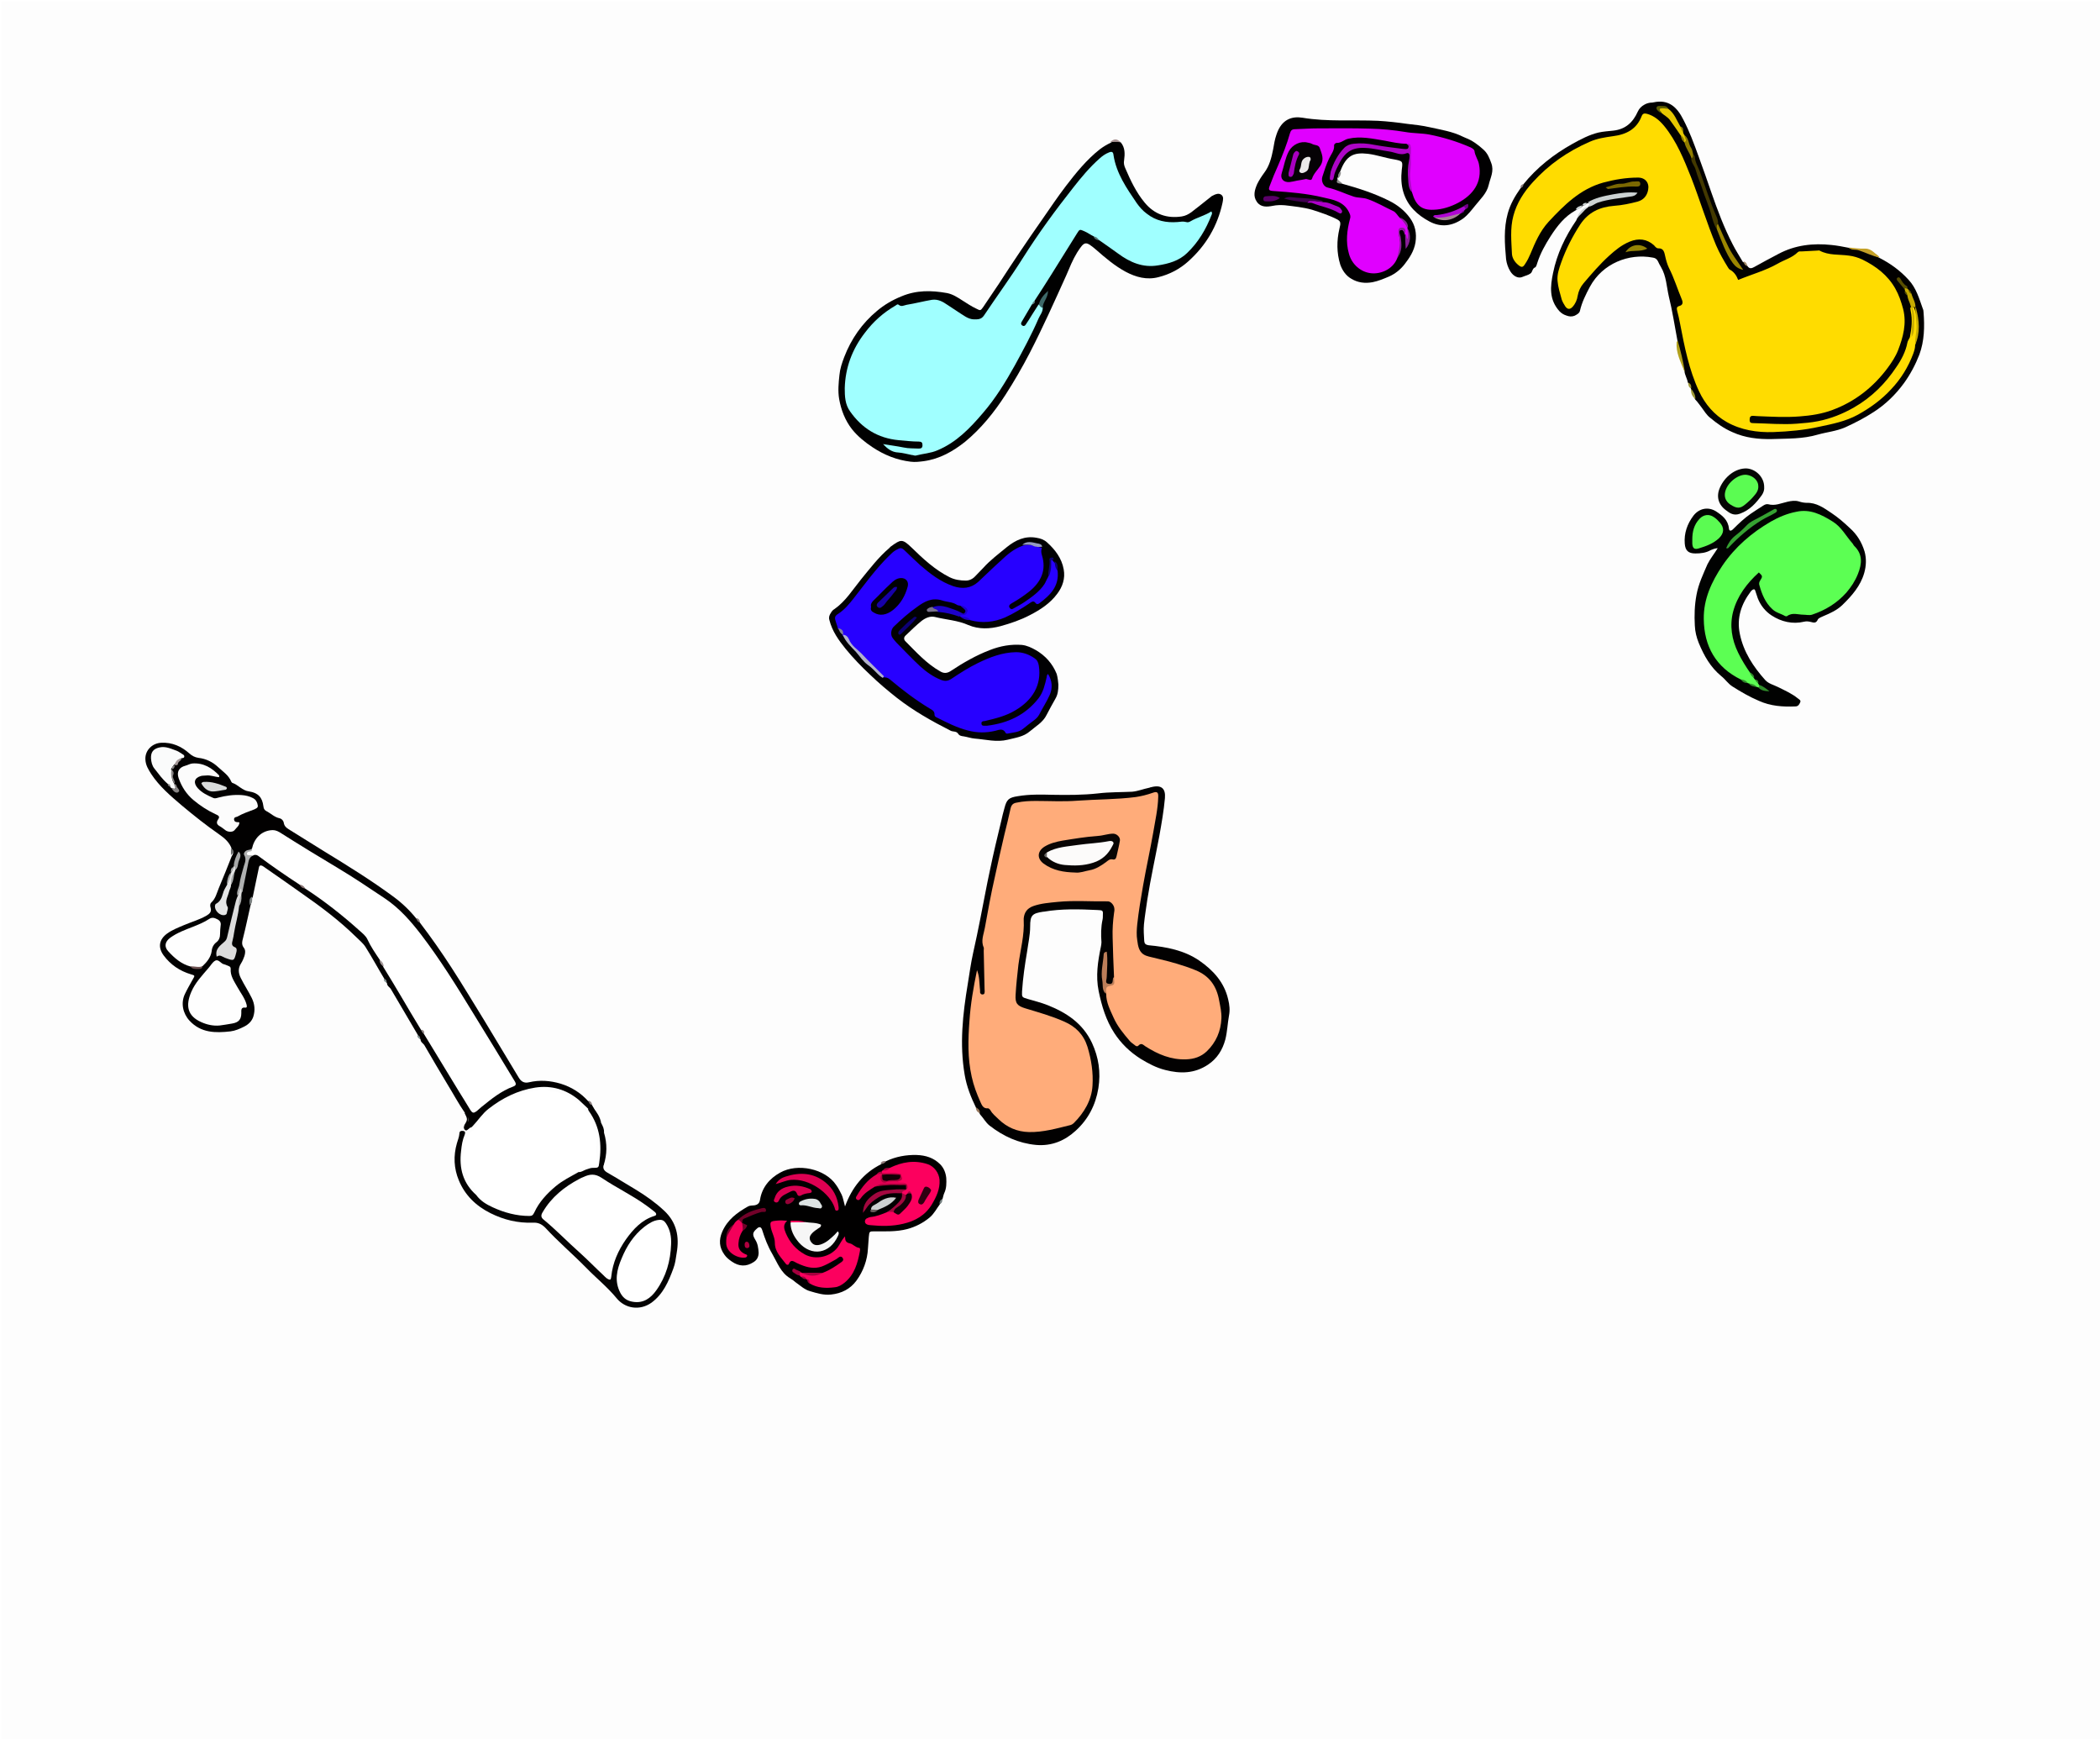 <?xml version="1.0" encoding="utf-8"?>
<!-- Generator: Adobe Illustrator 18.0.0, SVG Export Plug-In . SVG Version: 6.00 Build 0)  -->
<!DOCTYPE svg PUBLIC "-//W3C//DTD SVG 1.1//EN" "http://www.w3.org/Graphics/SVG/1.1/DTD/svg11.dtd">
<svg version="1.1" id="flute1" xmlns="http://www.w3.org/2000/svg" xmlns:xlink="http://www.w3.org/1999/xlink" x="0px" y="0px"
	 viewBox="0 0 751 621.8" enable-background="new 0 0 751 621.8" xml:space="preserve">

<style>
	#flute1:hover {
	fill:red;
	}

</style>

<path fill="#FDFDFD" d="M0.5,0.5c250.4,0,500.8,0,751.2,0c0,207.4,0,414.7,0,622.1c-250.4,0-500.8,0-751.2,0
	C0.5,415.2,0.5,207.8,0.5,0.5z"/>
<path fill="#020100" d="M624.9,95.1c0.7,1.1,1.5,0.9,2.4,0.4c2.9-1.6,5.8-3.2,8.7-4.7c6-3.2,12.4-3.9,19-3.2c2,0.2,4.1,0.6,6.1,1
	c1.2,0.6,2.6,0.5,3.9,0.7c2.6,0.4,4.8,1.8,7.1,2.9c3.9,2,7.4,4.5,10.4,7.8c2.8,3,3.8,6.7,5.1,10.3c0.2,0.4,0.3,0.9,0.3,1.4
	c0.4,5.1,0.3,10.2-1.5,15.1c-1.4,3.6-3.2,7-5.5,10.2c-3,4.1-6.6,7.6-10.8,10.3c-3.2,2.1-6.7,3.9-10.2,5.5c-3.2,1.4-6.6,1.7-9.8,2.6
	c-5.4,1.6-10.9,1.4-16.4,1.6c-4.8,0.1-9.6-0.4-14.2-2.5c-3-1.3-5.5-3.1-7.9-5.1c-1.3-1-2.1-2.4-3-3.6c-0.8-1-1.5-2.1-2.4-3
	c-0.5-1.2-1-2.4-1.5-3.7l0-0.2c-0.4-0.7-0.4-1.6-1.1-2.1c-0.2-1.4-1.1-2.7-1.2-4.1c-1-3.6-2.6-7-2.5-10.8c-1-5.3-1.8-10.7-3.1-15.9
	c-0.8-3.5-0.9-7.3-2.8-10.5c-0.4-0.7-0.8-1.4-1.1-2.1c-0.4-0.8-1-1.2-1.9-1.3c-8.5-1.6-17.9,2.1-22.4,10.4c-1.5,2.8-2.9,5.6-3.6,8.7
	c-0.2,0.8-1.1,1.3-1.9,1.7c-1,0.4-2,0.3-3-0.1c-0.9-0.3-1.6-0.7-2.4-1.5c-3.8-4.2-3.3-8.9-2.3-13.7c1.4-6.9,4.4-13.1,8.3-18.8
	c0.1-0.2,0.2-0.4,0.3-0.7c1-1.5,2.3-2.8,3.8-3.9l0,0c2.4-2.4,5.7-2.8,8.8-3.4c2.2-0.4,4.4-0.7,6.6-1.2c-4.2,0.1-8.3,1-12.3,2.3
	c-1.1,0.3-2.1,0.6-3.2,0.8l-0.2,0l-0.1,0.1c-0.4,0.4-1,0.6-1.5,0.9l0,0c-0.7,0.7-1.6,0.9-2.4,1.5c-4,2.2-6.6,5.6-9,9.3
	c-1.9,3-3.6,6-4.7,9.4c-0.2,0.6-0.4,1.5-0.8,1.7c-1.1,0.4-0.9,1.7-1.7,2.2c-0.8,0.6-1.9,0.8-2.8,1.2c-1.5,0.7-3.3-0.2-4.4-2
	c-0.8-1.3-1.3-2.8-1.5-4.3c-0.5-5.5-0.9-11,0.6-16.4c0.9-3.3,2.6-6.2,4.5-8.9c0.4-0.4,0.6-1,1-1.4c4.9-6.1,10.9-10.8,17.7-14.6
	c2.9-1.6,5.9-3.2,9.2-4c1.8-0.4,3.6-0.5,5.4-0.7c4.4-0.5,7-3,8.7-6.8c0.5-1.1,1.3-1.9,2.4-2.5c0.7-0.4,1.4-0.6,2.2-0.7
	c0.3,0,0.6,0,1-0.1c5.5-1.2,8.5,1.8,10.7,6.2c2.2,4.2,3.8,8.6,5.4,13c1.6,4.3,3.1,8.7,4.6,13c2.2,6.3,4.5,12.5,7.6,18.5
	c1.1,2.2,2.5,4.3,3.7,6.4C624.1,93.9,624.3,94.7,624.9,95.1z"/>
<path fill="#020101" d="M211.7,395.1c0.2,0.3,0.3,0.6,0.5,0.9c0.3,0.4,0.5,1,0.1,1.3c-1,0.7-1.3-0.6-1.9-0.8c-1.1-1-2.2-2.1-3.3-3.1
	c-4.5-3.8-9.8-5.4-15.7-4.5c-6.3,1-11.7,3.7-16.7,7.6c-2.2,1.7-3.7,4.1-5.6,6.1c-0.3,0.3-0.5,0.6-0.9,0.6c-0.7,0.6-1.4,0.7-2.2,0.1
	c-0.3-0.3-0.3-0.5,0.1-0.6c1.9-2,1.9-2.6,0.2-4.7c-2.3-3.3-4.2-6.9-6.3-10.3c-2.8-4.6-5.5-9.3-8.2-13.9c-0.4-0.7-1.4-1.1-1.4-2.1
	c-0.3-0.5-0.6-1-0.9-1.5c-3.2-5.5-6.5-11-9.7-16.5c-0.4-0.7-1.4-1.1-1.4-2.1c-0.3-0.5-0.6-1-0.9-1.5c-2.3-3.8-4.4-7.7-6.8-11.5
	c-0.9-1.4-2.2-2.4-3.4-3.6c-6-5.9-12.7-10.9-19.6-15.7c-4.2-3-8.4-5.9-12.7-8.9c-0.4-0.3-0.8-0.6-1.2-0.8c-0.6-0.3-1.1-0.1-1.2,0.6
	c-0.7,3.5-1.5,7-2.2,10.5c-0.6,0.9-0.3,2.1-0.8,3c-0.9,3.9-1.7,7.9-2.7,11.8c-0.3,1.1-0.6,2.3,0.3,3.4c0.7,0.9,0.5,2,0.2,3
	c-0.3,0.9-0.7,1.8-1.2,2.6c-1.1,1.7-1,3.4-0.1,5.2c1.2,2.4,2.7,4.7,3.9,7.1c1.1,2.2,1.3,4.4,0.6,6.7c-0.5,1.6-1.7,2.8-3.3,3.6
	c-1.6,0.8-3.2,1.5-4.9,1.7c-5.3,0.6-10.5,0.6-14.6-3.8c-2.4-2.6-3.2-6.3-1.7-9.5c0.9-1.9,1.9-3.6,2.9-5.4c0.7-1.2,0.8-1.3-0.7-1.7
	c-4-1.2-7.3-3.4-9.8-6.8c-2.1-2.9-1.6-5.7,1.3-7.8c1.8-1.3,3.9-2.1,6-3c2.6-1.1,5.4-1.9,7.9-3.3c1.2-0.7,2.1-1.4,1.6-3
	c-0.2-0.6-0.2-1.4,0.3-1.8c1.5-1.4,1.9-3.3,2.6-5c1.6-3.8,3.2-7.8,4.7-11.6c0.6-0.8,0.7-1.7,0-2.5c-0.8-2.4-2.6-3.9-4.6-5.3
	c-4.6-3.2-9-6.7-13.3-10.3c-4-3.4-8-6.8-10.9-11.2c-1-1.6-2-3.1-2.1-5.2c-0.2-3.3,2.5-5.9,5.7-6c3.9-0.2,7.2,1.3,10,3.8
	c1,0.9,2,1.4,3.3,1.6c2.7,0.3,5.1,1.5,7,3.3c1.7,1.6,3.8,2.9,4.7,5.2c0.1,0.1,0.2,0.3,0.3,0.4c2.2,0.7,3.6,2.8,6.1,3.1
	c3.2,0.5,4.7,2.1,5.1,5.3c0.1,0.8,0.3,1.3,1,1.7c1.6,0.8,2.9,2.2,4.8,2.6c0.8,0.2,1.4,0.9,1.5,1.7c0.2,1.1,0.9,1.7,1.7,2.2
	c4.2,2.6,8.5,5.3,12.7,7.9c8.5,5.2,16.9,10.4,24.9,16.3c3.1,2.3,5.8,4.9,8.2,7.9c0.5,0.4,1,1,1.3,1.5c3.9,5.1,7.6,10.4,11.1,15.8
	c4.1,6.3,7.9,12.7,11.8,19c4.1,6.8,8.2,13.6,12.3,20.4c0.9,1.5,2,2.1,3.7,1.7c3.8-0.9,7.6-0.6,11.3,0.5c3.9,1.2,7.2,3.3,9.9,6.3
	C210.8,394,211.3,394.5,211.7,395.1z"/>
<path fill="#FFFFFF" d="M170.3,427.3c0.5-1.9-1-2.9-1.9-4.1c-0.6-0.8-1.4-1.3-1.2-2.4c0.1-0.4-0.2-0.7-0.4-1.1
	c-1.5-2.3-1.7-5.8-0.6-8.6c0.1-0.1,0.2-0.3,0.2-0.4c-1.1-2,1.1-3.1,1.2-4.7c0-0.3,0.3-0.6,0.5-0.8c3.1-2.5,4.7-6.5,8.4-8.6
	c1.7-1,3.4-2.3,5.1-3.5c1.1-0.8,2.1-1.4,3.7-1.3c1.2,0.1,2.3-1.1,3.6-1.4c1.5-0.4,3.1-0.2,4.5-1c0.4-0.2,1.3-0.2,1.6,0
	c1.2,1,2.7,0.8,4.1,1.1c1.2,0.3,2.2,0.9,3.3,1.3c3.5,1.3,5.6,4.2,7.8,6.8c1,1.2,1.9,2.9,2,4.7c0,0.6,0,1.2,0.5,1.5
	c1.3,0.8,1.1,2.1,0.8,3.2c-0.4,1.9-0.6,3.8,0,5.7c0.1,0.4,0.1,0.8,0.1,1.2c0,1.6-0.1,1.7-1.7,1.4c-0.7-0.1-1.3-0.1-1.8,0.2
	c-1.2,0.7-2.5,1.2-3.1,2.6c-0.2,1.2-1.2,1.4-2,1.8c-4.6,2.6-8.7,5.7-11.6,10.1c-0.3,0.4-0.7,0.8-0.8,1.2c-0.8,3.1-3.1,3.6-5.8,3.1
	c-5.4-0.9-10.6-2.3-15-5.9C171.1,429,169.9,428.6,170.3,427.3z"/>
<path fill="#020101" d="M349,396c-1.8-3.7-3.3-7.5-4-11.6c-1.9-11-0.7-21.8,1.1-32.6c0.6-3.7,1.1-7.4,1.9-11
	c0.9-4.1,1.8-8.2,2.6-12.4c1.2-5.9,2.2-11.7,3.5-17.6c1.2-5.8,2.6-11.6,4-17.4c0.3-1.5,0.7-2.9,1.1-4.4c0.8-3.1,1.5-3.8,4.8-4.3
	c4.1-0.7,8.3-0.6,12.4-0.5c5.4,0.1,10.9,0.1,16.3-0.5c4.1-0.5,8.1-0.4,12.2-0.6c2.1-0.2,4-1,6-1.4c0.2,0,0.4-0.2,0.7-0.2
	c3.7-1,5.3,0.4,5,3.9c-0.4,4.5-1.2,9-2,13.5c-1.4,7.6-3.1,15.1-4.3,22.8c-0.4,2.9-0.9,5.8-1.2,8.8c-0.2,2,0,4,0.1,6
	c0.1,0.8,0.3,1.3,1.6,1.5c6.4,0.6,12.7,1.8,18.1,5.5c4.9,3.4,8.9,7.7,10.3,13.8c0.5,2,0.7,3.9,0.3,5.9c-0.5,2.8-0.6,5.7-1.3,8.5
	c-1,3.7-2.9,6.8-6.2,9c-4.8,3.2-9.9,3.3-15.3,1.9c-3.2-0.8-6-2.3-8.8-4c-3.8-2.4-7-5.5-9.4-9.2c-3-4.6-4.5-9.7-5.6-15
	c-1.1-5.4-0.3-10.6,0.8-15.9c0.1-0.5,0.2-1.1,0.2-1.6c-0.2-2.7-0.2-5.4,0.4-8.1c0.1-0.4,0.1-0.8,0.1-1.2c0.1-2.1,0.1-2.1-2-2.2
	c-6.4-0.3-12.8-0.5-19.1,0.6c-0.1,0-0.2,0-0.2,0c-4,0.6-4.7,1.3-4.7,5.3c0,3.1-0.7,6-1.1,9c-0.8,4.7-1.5,9.5-1.8,14.2
	c-0.1,2.1,0,2.1,2,2.7c2.4,0.7,4.8,1.3,7.1,2.2c6.8,2.7,12.6,6.5,15.9,13.5c2.4,5.2,3.2,10.5,2.3,16.2c-1,6.1-3.7,11.2-8.1,15.2
	c-3.8,3.5-8.5,5.6-14.2,5.1c-6.3-0.6-11.7-3.1-16.6-6.9c-1.4-1.1-2.2-2.7-3.4-4C350,397.3,349.4,396.7,349,396z"/>
<path fill="#010101" d="M400.8,50.9c1.6,1.9,1.5,4.2,1.2,6.4c-0.2,1,0,1.9,0.4,2.8c1.9,4.4,3.9,8.7,7,12.4c3.4,4.1,7.9,5.7,13.2,4.9
	c2.7-0.4,4.4-2.4,6.5-3.9c1.3-1,2.6-2.1,3.9-3.1c0.2-0.2,0.5-0.4,0.8-0.5c0.9-0.5,2-0.9,2.9-0.3c1,0.7,0.7,1.8,0.5,2.9
	c-1.8,8.3-5.9,15.3-12.3,21c-3,2.7-6.6,4.6-10.6,5.6c-4.2,1.1-8.1,0-11.7-1.9c-3.9-2.1-7.2-4.9-10.5-7.8c-3.9-3.3-4.2-3.3-6.9,0.9
	c-1.6,2.6-2.7,5.4-3.9,8.2c-4.2,9.3-8.4,18.7-13.1,27.8c-2.7,5.2-5.6,10.2-8.7,15c-4,6.2-8.7,12-14.4,16.7c-4.3,3.4-9,6.1-14.7,6.9
	c-1.6,0.2-3.1,0.4-4.7,0.2c-5-0.6-9.5-2.4-13.7-5.2c-2.7-1.8-5.2-3.8-7.3-6.4c-2.5-3.2-3.9-6.9-4.6-10.8c-0.5-2.9-0.2-5.8,0.1-8.6
	c0.2-2.2,0.9-4.3,1.7-6.4c2.5-6.5,6.4-12.1,11.7-16.5c2.6-2.2,5.5-3.9,8.7-5.2c5.4-2.3,10.8-2.2,16.4-1.2c2,0.4,3.7,1.5,5.4,2.6
	c1.6,1,3.2,2.1,4.9,2.9c1.6,0.8,1.6,0.9,2.6-0.5c1.9-2.8,3.7-5.5,5.6-8.3c5.1-7.9,10.3-15.6,15.7-23.3c2.7-3.9,5.4-7.9,8.3-11.7
	c3.6-4.7,7.4-9.4,12.1-13.1c1.2-0.9,2.5-1.7,3.8-2.3C398.2,50.3,399.5,50.1,400.8,50.9z"/>
<path fill="#010000" d="M316.9,415.2c3.4-1.6,7.1-2.3,10.9-2.2c3.2,0.1,6.1,1,8.4,3.3c1.3,1.3,2,3,2.2,4.9c0.1,1.8,0.1,3.7-0.7,5.4
	c-0.3,0.6-0.4,1.4-0.6,2c-0.4,0.6-0.4,1.4-0.9,1.9c-1.2,1.6-2.2,3.6-3.8,4.9c-2.3,1.9-5,3.3-8,4.1c-3.9,1-7.7,0.8-11.6,0.8
	c-1.9,0-1.9,0-2.1,2c-0.1,1.4-0.2,2.7-0.3,4.1c-0.2,4.2-1.7,8.2-4.1,11.5c-2.2,3-5.3,4.6-9.1,5c-2.6,0.3-5.1-0.5-7.5-1.2
	c-1.9-0.5-3.5-2-5.2-3.2c-0.6-0.5-1.2-1-1.9-1.4c-3.4-2-4.6-5.6-6.4-8.7c-1.6-2.7-2.7-5.6-3.6-8.5c-0.4-1.3-1.1-1.4-2-0.5
	c-1.5,1.3-1.6,2.1-0.5,3.9c0.9,1.4,1.1,3,1.2,4.6c0,1.4-0.5,2.6-1.8,3.4c-2.6,1.7-5.2,1.6-7.8-0.2c-1-0.7-1.9-1.4-2.6-2.4
	c-1.9-2.6-2.1-5.3-0.8-8.3c1.9-4.3,5.3-6.8,9.2-9c0.7-0.4,1.6-0.3,2.3-0.4c1.1-0.2,1.8-0.7,2-2c0.7-4.4,3.4-7.6,7.2-9.7
	c6.2-3.5,16.1-1.4,20,4.4c0.8,1.1,1.4,2.3,2,3.5c0.5,1.1,0.7,2.4,1.2,4.2c2.5-6.9,6.7-12,12.9-15.1
	C315.5,415.7,316.2,415.7,316.9,415.2z"/>
<path fill="#010001" d="M480,65.7c5.8,1.6,11.4,3.4,16.8,6.1c3,1.5,5.5,3.5,7.4,6.1c1.9,2.6,2.5,5.5,2,8.8c-0.5,3.1-2.2,5.6-3.9,7.8
	c-1.4,1.8-3.3,3.4-5.6,4.4c-1.9,0.8-3.8,1.6-5.8,2c-2.7,0.5-5.3,0.2-7.6-1.2c-2-1.1-3.3-3.1-4-5.1c-1.3-4.2-1.3-8.5-0.3-12.8
	c0.1-0.5,0.2-0.9,0.3-1.4c0.1-0.9-0.1-1.4-1-1.9c-2.9-1.5-6-2.5-9.1-3.5c-3.2-0.9-6.4-1.2-9.7-1.6c-1.4-0.1-2.9-0.1-4.3,0.2
	c-2.1,0.4-4.3,0.6-5.7-1.4c-1.5-2.1-0.8-4.3,0.1-6.4c0.7-1.4,1.6-2.8,2.5-4c1.9-2.5,2.6-5.4,3.2-8.4c0.3-1.8,0.6-3.6,1.2-5.3
	c1.8-5.5,5.6-6.6,9.3-6c9,1.5,18,0.7,27,1.1c3.5,0.2,7,0.6,10.5,1.1c2.7,0.3,5.4,0.6,8,1.2c4,0.9,8.1,1.5,11.9,3.4
	c0.3,0.1,0.6,0.3,0.9,0.4c2.4,0.9,4.4,2.4,6.3,4.1c1.6,1.4,2.2,3,2.9,4.9c1.1,2.9-0.3,5.2-0.9,7.8c-0.7,3.1-3.1,5.2-4.9,7.5
	c-1.3,1.6-2.5,3.2-4.2,4.5c-3.9,2.8-8,3.3-12.1,1.1c-4.3-2.3-7.8-5.5-9.3-10.4c-0.8-2.6-0.9-5.3-0.6-8.1c0.4-3,0.4-3.1-2.7-3.7
	c-3.2-0.5-6.2-1.6-9.4-2c-5.1-0.6-7.8,0.6-9.9,6.3c-0.6,0.7-0.5,1.7-1,2.4l0,0C477.9,65.3,479.4,65.2,480,65.7z"/>
<path fill="#010103" d="M378.5,244.8c0,2-0.2,3.6-1.1,5.1c-1.1,1.9-2.1,3.8-3.1,5.7c-1.3,2.7-3.9,4.1-6,5.9c-2.3,2-5.2,2.3-7.9,3
	c-4,1-7.9-0.1-11.8-0.4c-1.3-0.1-2.7-0.6-4-0.8c-0.8-0.1-1.5-0.2-2-1c-0.6-0.9-1.8-0.6-2.6-1c-6.7-3.4-13.3-7.1-19.3-11.8
	c-3.3-2.6-6.5-5.3-9.5-8.2c-3.1-2.9-6.1-6-8.8-9.3c-2.5-3.1-4.8-6.3-5.8-10.3c-0.3-1,0-1.7,0.5-2.5c0.3-0.5,0.7-1.1,1.3-1.4
	c4-2.8,6.5-6.9,9.5-10.6c3.2-3.9,6.3-8,10.2-11.3c0.2-0.2,0.3-0.4,0.5-0.5c3.5-2.5,4-2.9,7.4,0.4c4.1,4,8.4,8,13.6,10.6
	c1.8,0.9,3.8,1.2,5.8,1.2c1.3,0,2.5-0.6,3.4-1.6c0.9-1,1.9-1.9,2.8-2.9c2.5-2.8,5.6-5.1,8.5-7.5c3-2.4,6.4-4.1,10.6-3.3
	c1.4,0.2,2.7,0.7,3.7,1.6c2.9,2.6,5.3,5.7,6,9.7c0.6,3.2-0.4,6.2-2.3,8.7c-2.5,3.4-6,5.7-9.7,7.6c-3.4,1.8-7,3-10.6,4
	c-3.8,1-7.7,1.2-11.5-0.4c-3.8-1.7-8-1.9-12-2.9c-1.7-0.4-3.4,0.4-4.7,1.4c-2,1.6-3.9,3.5-5.8,5.3c-0.6,0.6-0.6,1.3-0.1,1.9
	c3.9,3.9,7.6,8.1,12.6,10.9c1.2,0.7,2.3,0.7,3.6-0.1c4.5-3,9.2-5.7,14.2-7.6c3.6-1.4,7.4-2.1,11.3-1.8c1.9,0.2,3.5,1,5.1,1.9
	c3.4,2,5.9,4.8,7.4,8.5C378.3,242.4,378.4,243.8,378.5,244.8z"/>
<path fill="#010201" d="M614.3,196c-1.1,0.1-1.8,0.4-2.5,0.7c-1.7,1-3.6,1.2-5.5,1.2c-2.5,0-3.6-1-3.8-3.5c-0.3-3.7,0.9-7.1,3.1-10
	c2-2.6,5.2-3.3,8-1.6c2.3,1.5,4.4,3.1,4.7,6.2c0.1,0.9,0.7,1,1.5,0.2c2-2,4-3.9,6.3-5.5c1.5-1,3-2,4.6-3c0.5-0.3,1-0.5,1.6-0.4
	c2.5,0.7,4.7-0.4,7-0.9c1.3-0.3,2.7-0.5,4-0.1c0.9,0.3,1.9,0.5,2.8,0.5c3.5-0.1,6.1,1.8,8.8,3.6c2.4,1.6,4.5,3.4,6.6,5.4
	c2.6,2.3,4.3,5.1,5.3,8.4c0.7,2.5,0.6,5.1-0.1,7.6c-1.3,4.7-4.5,8.3-7.9,11.6c-1.9,1.8-4.3,2.9-6.7,3.9c-0.7,0.3-1.7,0.7-2,1.2
	c-0.6,1.4-1.4,1.2-2.5,0.9c-0.8-0.2-1.6-0.3-2.4-0.1c-4.2,1-8.2,0-11.6-2.2c-2.2-1.4-4-3.6-5-6.2c-0.3-0.9-0.6-1.8-0.9-2.7
	c-0.2-0.7-0.7-0.5-1.1-0.2c-0.2,0.1-0.3,0.3-0.5,0.5c-3.4,4.5-5.1,9.5-3.9,15.2c1.3,6.4,4.8,11.7,9.1,16.5c1.2,1.3,3,1.7,4.6,2.5
	c2.4,1.2,4.9,2.3,7,4c0.5,0.4,1.2,0.7,0.9,1.4c-0.3,0.7-0.7,1.5-1.7,1.5c-4.5,0.2-8.9-0.1-13.1-2c-3.3-1.4-6.4-3.2-9.4-5.1
	c-1.6-1-2.6-2.6-4-3.7c-3.9-3.2-6.2-7.3-8.1-11.9c-0.8-2-1.3-4-1.4-6.2c-0.2-3.7-0.1-7.3,0.6-11c0.7-3.9,2.4-7.4,3.9-10.9
	C611.6,199.8,613,198.1,614.3,196z"/>
<path fill="#040303" d="M170.3,427.3c1.5,2.1,3.7,3.4,5.9,4.4c4.1,1.9,8.5,3.1,13.1,3.1c1,0,1.3-0.3,1.8-1.3
	c1.7-3.7,4.5-6.7,7.6-9.3c2.5-2.1,5.4-3.5,8.2-5.1c1,0.1,1.8-0.6,2.7-0.9c0.8-0.2,1.5-0.6,2.3-0.6c2.1,0,2.2,0,2.4-1.8
	c1-6.6,0.3-12.9-3.7-18.5c-0.2-0.2-0.2-0.6-0.4-0.9c0.3,0.1,0.6,0.1,0.9,0.3c1.2,0.9,1,0,1-0.7c1.3,1.7,2.6,3.5,2.9,5.7
	c-0.2,0.2-0.4,0.4-0.5,0.7c0.1-0.3,0.3-0.5,0.5-0.8c0.6,1.1,1.1,2.1,1,3.4c-0.2,3.8-0.1,7.7-0.1,11.5c-0.4,1.3,0.1,2.1,1.3,2.8
	c3.5,2,6.8,4.1,10.2,6.1c3.6,2.2,7,4.6,10.1,7.5c4.5,4.2,5.5,9.3,4.5,15.1c-0.3,1.9-0.5,3.8-1.2,5.6c-1.7,4.6-3.6,9.1-7.8,12.2
	c-4.2,3-9.5,2.1-12.5-1.6c-3.3-4-7.3-7.2-10.9-10.9c-4.8-4.9-10-9.3-14.6-14.3c-1.3-1.3-2.6-1.9-4.4-1.8c-5.4,0.2-10.4-1-15.2-3.4
	c-5.2-2.6-9.1-6.4-11.3-11.7c-1.8-4.3-2-8.8-0.7-13.3c0.3-1.1,0.8-2.2,0.9-3.5c0-0.9,0.7-1,1.4-0.9c0.8,0.2,0.7,0.7,0.5,1.3
	c-0.8,1.9-1.1,3.8-1.3,5.8C164.1,417.8,165.6,423.1,170.3,427.3z"/>
<path fill="#050704" d="M630.9,174.1c0.1,1-0.2,2-0.8,2.9c-2.1,2.9-4.3,5.4-7.9,6.7c-2.2,0.8-3.6-0.2-4.9-1.2
	c-2.9-2.1-3.6-5.1-2.2-8.2c1.8-4,5.6-6.9,9.5-6.8C627.9,167.7,630.9,170.6,630.9,174.1z"/>
<path fill="#CCD2D2" d="M567.7,72.4c2.8-1.7,5.9-2.3,9.1-2.9c2.8-0.5,5.6-0.9,8.8-0.6c-0.7,1.1-1.6,1.3-2.6,1.4
	c-3.8,0.6-7.7,0.9-11.4,2.1c-1.3,0.4-2.3,1.5-3.7,1.5C567.7,73.4,569.4,72.8,567.7,72.4z"/>
<path fill="#020101" d="M215.9,416.6c-0.7-0.1-1-0.5-0.9-1.2c0.5-3,0.6-6,0-9.1c-0.1-0.7,0.2-1.2,1-1.3
	C217.2,409,217.1,412.8,215.9,416.6z"/>
<path fill="#C4A027" d="M672.2,92.1c-2.6-0.5-5-1.8-7.5-2.6c-1.2-0.4-2.6,0.1-3.5-1c2,0.2,3.9,0.5,5.9,0.4c1.2,0,2.2,0.6,2.9,1.2
	C670.7,90.8,671.7,91.2,672.2,92.1z"/>
<path fill="#B1A01C" d="M600,121.9c1,3.5,1.9,7.1,2.5,10.8c-0.1,0-0.2,0-0.2-0.1c-1.3-3.3-3-6.5-2.7-10.2
	C599.6,122.2,599.8,122,600,121.9z"/>
<path fill="#CCD2D2" d="M567.8,73.9c-1.2,1.4-2.4,2.8-3.8,3.9C564.7,75.9,565.9,74.6,567.8,73.9z"/>
<path fill="#040303" d="M166.1,397.9c1.5,0.4,1.5,1.6,1.4,2.8c-0.1,0.9-0.3,1.9-1.6,1.9C167.3,400.3,167.3,400.3,166.1,397.9z"/>
<path fill="#AA9595" d="M400.8,50.9c-1.3-0.3-2.5-0.1-3.8-0.1C398.5,49.5,399.4,49.5,400.8,50.9z"/>
<path fill="#9E9937" d="M604.8,139c0.8,1.1,1.6,2.2,1.5,3.7C605.1,141.7,604.6,140.5,604.8,139z"/>
<path fill="#787E7E" d="M89.3,323.6c-0.1-1.1-0.4-2.2,0.8-3C90.2,321.7,90.4,322.8,89.3,323.6z"/>
<path fill="#CCD2D2" d="M563.5,74.9c0.5-1,1.4-1.2,2.4-1.5C565.4,74.4,564.7,75,563.5,74.9z"/>
<path fill="#8C8C8C" d="M480,65.7c-2.1-0.1-2.3-0.4-1.5-1.9C478.5,64.9,479.7,64.9,480,65.7z"/>
<path fill="#6C6E6E" d="M82.6,303.3c1.2,1,1.2,1.3,0,2.5C82.6,305,82.6,304.2,82.6,303.3z"/>
<path fill="#8C8C8C" d="M478.5,63.8c0-0.9-0.1-1.9,1-2.4C479.6,62.4,479.2,63.2,478.5,63.8z"/>
<path fill="#040303" d="M165.8,403.3c0.7,0.2,1.4,0,2.2-0.1C166.9,404.5,166.4,404.6,165.8,403.3z"/>
<path fill="#9C9638" d="M603.7,136.8c1,0.4,1.2,1.1,1.1,2.1C603.8,138.5,603.8,137.6,603.7,136.8z"/>
<path fill="#917B7B" d="M316.9,415.2c-0.5,0.7-1.1,1.1-2,0.9C315.2,415.2,316,415.1,316.9,415.2z"/>
<path fill="#8A7B7B" d="M150.2,329.8c-0.9-0.1-1.1-0.8-1.3-1.5C149.7,328.4,150.1,329,150.2,329.8z"/>
<path fill="#778282" d="M336,430.6c-0.1-0.8,0.2-1.5,0.9-1.9C337.1,429.5,336.9,430.2,336,430.6z"/>
<path fill="#94755A" d="M349,396c0.8,0.4,1.5,0.9,1.4,2C349.5,397.7,349,397,349,396z"/>
<path fill="#897C7C" d="M211.7,395.1c-0.9-0.1-1.1-0.9-1.3-1.6C211.1,393.7,211.7,394.2,211.7,395.1z"/>
<path fill="#CCD2D2" d="M565.9,73.4c0.2-0.7,0.8-0.9,1.5-0.9C567.3,73.5,566.7,73.6,565.9,73.4z"/>
<path fill="#A38B68" d="M624.9,95.1c-0.9-0.1-1.2-0.8-1.4-1.6C624.4,93.6,624.7,94.3,624.9,95.1z"/>
<path fill="#879696" d="M137.3,349.9c0.7,0.3,1.1,0.7,0.9,1.5C137.6,351.1,137.1,350.7,137.3,349.9z"/>
<path fill="#819090" d="M149.3,370.1c0.7,0.3,1.1,0.7,0.9,1.5C149.6,371.2,149.1,370.8,149.3,370.1z"/>
<path fill="#8A7D7D" d="M544.8,65.8c0,0.7-0.2,1.2-1,1.4C543.7,66.4,544.1,66,544.8,65.8z"/>
<path fill="#FFDC00" d="M684.9,123.3c0,1.1-0.3,2.1-0.7,3.2c-1.8,4.8-4.4,9-7.9,12.7c-3.4,3.7-7.4,6.6-11.9,9.1
	c-4.4,2.4-9.1,3.3-13.8,4.3c-5.4,1.2-10.9,1.7-16.4,1.9c-5.8,0.2-11.6-0.7-16.7-3.6c-4.4-2.5-7.7-6.3-9.9-11
	c-3.6-7.7-5.2-16-6.8-24.3c-0.3-1.5-0.6-3-1-4.4c-0.2-0.9-0.3-1.5,0.8-1.8c1.2-0.3,1.3-1.2,0.9-2.2c-1.6-3.8-2.8-7.8-4.7-11.5
	c-0.6-1.3-1-2.7-1.3-4.1c-0.3-1.3-0.5-2.9-2.5-2.8c-0.6,0-1.1-0.6-1.5-1.1c-2.6-2.3-5.5-2.6-8.7-1.3c-2.9,1.2-5.2,3.1-7.4,5.1
	c-3.3,3-6.2,6.4-9.1,9.8c-1.1,1.3-1.8,2.8-2.1,4.5c-0.2,1.4-0.8,2.8-1.8,3.9c-0.9,1-1.8,1-2.6-0.1c-0.5-0.8-1-1.6-1.3-2.5
	c-0.6-2.2-1.3-4.4-1.5-6.7c-0.2-2.3,0.6-4.5,1.3-6.5c1.7-4.8,4-9.3,6.8-13.6c2.9-4.4,7-6.3,12.1-6.7c2.9-0.2,5.7-0.8,8.4-1.5
	c2.1-0.6,3.4-2,3.8-4.2c0.5-2.5-1-4.4-3.6-4.4c-4.3,0-8.4,0.7-12.5,1.8c-8.2,2.3-13.9,8-19.5,14c-3.1,3.4-4.8,7.4-6.5,11.5
	c-0.5,1.2-1.1,2.4-1.9,3.6c-0.8,1.3-1.3,1.3-2.5,0.3c-1.2-1-2.1-2.4-2.2-3.9c-0.2-4.5-0.7-9.1,0.5-13.6c1.2-4.6,3.8-8.6,7-12.1
	c5.7-6.3,12.5-11,20.3-14.4c2.7-1.2,5.5-1.6,8.3-2c4.8-0.6,8.5-2.5,10.3-7.2c0.4-1,1-1,1.9-0.8c2.6,0.7,4.5,2.4,6.1,4.3
	c4.5,5.5,7.1,12,9.7,18.5c3.1,8,5.6,16.3,8.9,24.2c1.2,2.8,2.7,5.4,4.3,8c0.2,0.3,0.4,0.6,0.6,0.7c1.5,0.8,2.4,2.1,3,3.7
	c4.8-2,9.7-3.3,14.1-5.8c2.4-1.4,5.2-2.1,7.2-4.1c0.4-0.4,0.9-0.3,1.4-0.3c1.9-0.1,3.8-0.2,5.7-0.3c0.2,0,0.5-0.1,0.7,0
	c3.3,1.8,7,1.3,10.5,1.8c1.7,0.2,3.3,0.7,4.8,1.4c4.9,2.4,9.1,5.6,11.8,10.4c1.3,2.3,2.1,4.7,2.8,7.3c1.3,5.2,0,10-1.8,14.7
	c-0.9,2.3-2.3,4.4-3.7,6.3c-5.1,6.9-11.7,12.1-19.8,15.1c-3.7,1.4-7.7,2-11.7,2.3c-5,0.4-10.1,0.1-15.1-0.1c-0.5,0-1-0.1-1.4-0.1
	c-1.1-0.1-1.4,0.4-1.4,1.4c0,1,0.4,1.2,1.3,1.2c5.2,0.1,10.4,0.6,15.6,0.2c2.6-0.2,5.1-0.4,7.6-0.9c4.5-0.9,8.8-2.6,12.8-4.9
	c6.3-3.6,11.3-8.6,15.2-14.5c1.8-2.6,3.3-5.5,3.9-8.6c0.1-0.7,0.6-1.3,0.9-2c0.6-3.1,1-6.2,0.3-9.4c-0.3-1.5-0.1-1.6,1.2-1.2l0,0
	C686.2,114.4,686.1,118.9,684.9,123.3z"/>
<path fill="#433900" d="M605.4,55.1c0.3,0.3,0.7,0.6,0.7,0.9c0.1,2.1,1.2,3.7,1.9,5.6c1.9,5.2,3.5,10.5,5.7,15.5
	c0.4,0.9,0.8,1.9,0.7,3c-0.4,0.6,0.3,1.4-0.4,1.9c-1.1-1.6-1.5-3.4-2-5.2c-0.9-3.3-2.3-6.3-3.3-9.5c-0.7-2.2-1.7-4.3-2.3-6.6
	c-0.4-1.5-1.6-2.5-1.6-4.1C605.3,56.3,604.7,55.5,605.4,55.1z"/>
<path fill="#E7C800" d="M596.6,38.9c2.2,1.6,3,4.1,4.3,6.3c0.6,0.5,0.7,1.2,1,1.9c0,0.5,0.3,1,0.6,1.4c0.3,0.8,1.4,1.7-0.1,2.5l0,0
	c-0.5-0.8-0.9-1.6-1.3-2.5c-1.3-1.9-2.6-3.8-4-5.7c-0.8-1-2-1.6-2.9-2.4c-0.3-0.5-1.2-0.7-0.8-1.5c0.3-0.6,0.9-0.4,1.5-0.5
	C595.5,38.4,596.1,38.5,596.6,38.9z"/>
<path fill="#9C8600" d="M614,82c0.1-0.6-0.4-1.4,0.4-1.9c1.1,2.4,2.1,4.9,3.3,7.3c1.4,3.2,3.6,5.9,5.7,9.1c-1.8-0.4-2.8-1.2-3.7-2.4
	C617.1,90.5,615.7,86.2,614,82z"/>
<path fill="#C6AB00" d="M685,109.9c-0.7-0.2-1.2-0.1-0.9,0.7c0.7,2.1,0.4,4.2,0.4,6.3c0,1.2-0.1,2.5-0.9,3.6c0-1.4,0-2.9,0.2-4.3
	c0.4-3.1,0-6.1-1.3-9c-0.2-0.5-0.3-1-0.4-1.6c-0.2-0.5-0.6-1-0.8-1.5c-0.1-0.3-0.1-0.6-0.2-0.9c0-0.2,0-0.5,0.2-0.5
	c0.4-0.1,0.6,0.2,0.8,0.5c0.2,0.2,0.3,0.3,0.5,0.5c0.5,0.3,0.7,0.9,1,1.4C684,106.7,685.1,108.1,685,109.9z"/>
<path fill="#7B6802" d="M574.2,67c2.1-0.5,3.7-1.4,5.5-1.3c1.7,0.1,3.2-0.9,4.9-0.8c0.7,0,1.9-0.4,2,0.7c0.1,1.3-1.1,1.1-1.9,1.1
	c-3.3-0.1-6.5,0.5-9.7,0.9C575,67.6,574.8,67.4,574.2,67z"/>
<path fill="#958406" d="M589.1,88.9c-2.6,1.3-5.2,0.4-7.8,1.3C583,87.4,586.5,86.8,589.1,88.9z"/>
<path fill="#907D00" d="M602.4,50.9c1.2-0.8-0.2-1.6,0.1-2.5c1.5,1.1,1.3,3.1,2.3,4.5c0.4,0.6,0.5,1.5,0.7,2.2
	c-0.1,0.5,0.1,1.2-0.6,1.5C604.3,54.6,602.8,53,602.4,50.9z"/>
<path fill="#C6AB00" d="M684.9,123.3c-0.2-2.3,0.6-4.5,0.5-6.8c-0.1-2.2-0.4-4.4-0.5-6.6c0.1,0.1,0.3,0.2,0.3,0.3
	C686.4,114.6,686.8,119,684.9,123.3z"/>
<path fill="#584E00" d="M682,103.3c-0.3-0.1-0.6-0.5-1,0c-0.8-1-1.7-2-2.5-3c-0.2-0.3-0.3-0.8,0.1-1c0.4-0.3,0.7-0.1,1,0.3
	c0.6,1.1,1.2,2.1,2.3,2.7C682.2,102.3,682.1,102.9,682,103.3z"/>
<path fill="#5E5F00" d="M596.6,38.9c-1,0-2-0.4-3,0c-0.3,0.7,0.5,0.9,0.6,1.4c-0.5,0.1-0.8-0.3-1.2-0.6c-0.3-0.3-0.7-0.7-0.6-1.2
	c0.2-0.7,0.8-0.6,1.4-0.6C594.8,38,596,37.6,596.6,38.9z"/>
<path fill="#907D00" d="M601.1,48.4c0.9,0.6,1.3,1.4,1.3,2.5C601.5,50.3,601.2,49.4,601.1,48.4z"/>
<path fill="#907D00" d="M601.9,47.1c-0.6-0.5-0.8-1.2-1-1.9C601.9,45.5,602,46.2,601.9,47.1z"/>
<path fill="#584E00" d="M681.2,104.1c0.6,0.4,0.9,0.8,0.8,1.5C681.5,105.2,681,104.8,681.2,104.1z"/>
<path fill="#584E00" d="M683.5,105.1c-0.5-0.3-0.9-0.8-1-1.4C683.2,103.9,683.5,104.4,683.5,105.1z"/>
<path fill="#FFFFFF" d="M135.8,343.2c-1.6-2.4-3.2-4.7-4.4-7.3c-0.6-1.3-1.8-2.2-2.8-3.1c-6.1-5.5-12.6-10.6-19.5-15.1
	c-0.5-0.6-1.4-0.8-2-1.4c-4.9-3.2-9.7-6.5-14.4-10c-0.6-0.5-1.2-0.8-2-0.5c-0.4,0.3-0.9,0.2-1.4,0.3c-0.6,0.1-1.1-0.1-1.3-0.7
	c-0.1-0.8,0.2-1.2,1-1.2c0.5,0,0.9-0.3,1.1-0.7c0.8-3.7,3.2-6.1,6.5-6.6c1.3-0.2,2.2,0,3.4,0.7c7.1,4.5,14.3,8.9,21.5,13.2
	c5.5,3.3,10.8,6.9,16.2,10.5c5.2,3.5,9.2,8.1,12.9,12.9c6.8,8.9,12.7,18.4,18.5,27.9c5,8.1,10,16.3,14.9,24.4c0.7,1.1,0.6,1.6-0.4,2
	c-4.4,1.6-7.9,4.5-11.5,7.4c-0.6,0.5-1.1,1-1.6,1.4c-1.1,0.8-1.5,0.8-2.3-0.4c-1.3-2.1-2.6-4.3-4-6.5c-4.2-6.9-8.4-13.8-12.6-20.7
	c-0.4-0.4-0.6-1-1-1.4c-2.4-4-4.8-7.9-7.1-11.9c-2.1-3.5-4.2-7.1-6.4-10.6C136.8,344.8,136.1,344.1,135.8,343.2z"/>
<path fill="#FEFEFE" d="M78.5,366.7c-2.3,0.2-4.5-0.3-6.5-1.2c-5-2.2-5.7-5.9-3.6-10.8c1.4-3.3,3.9-5.9,6.2-8.6
	c0.8-0.9,1.4-2.1,2.4-2.6c1.2-0.6,2,1.1,3.1,1.3c0.5,0.1,1,0.4,1.6,0.6c0.5,0.2,0.8,0.4,0.8,1c-0.2,2.5,1.2,4.4,2.3,6.4
	c1.2,2.2,2.8,4.1,3.4,6.5c0.1,0.5,0.2,1.1-0.5,1c-1.6-0.2-1.4,1-1.4,1.9c0,2.3-0.9,3.4-3.3,3.8C81.4,366.3,79.9,366.5,78.5,366.7z"
	/>
<path fill="#FCFCFC" d="M78.4,277.9c-1.7-0.1-3.1-0.8-4.7-0.6c-0.6,0.1-1.3,0-1.9,0.2c-2.4,0.7-2.7,2.5-1.1,4.3
	c1.5,1.7,3.5,2.6,5.5,3.5c0.6,0.3,1.2,0.1,1.9-0.1c2.7-0.7,5.5-1.1,8.3-0.9c1.4,0.1,2.8,0.4,4.1,1.1c0.8,0.4,1.2,1,1.5,1.8
	c0.4,1.3,0.3,1.6-1,2.2c-2.1,0.8-4.2,1.5-6.1,2.6c-0.4,0.2-1.2,0.1-1.2,1c0.1,1,0.9,1,1.6,1c0.1,0,0.1,0,0.3,0.1
	c0,1.2-1,1.8-1.6,2.6c-0.6,0.9-2.2,0.9-3.2,0.3c-0.7-0.5-1.4-1.1-2.1-1.5c-1.1-0.6-1.5-1.3-0.7-2.5c0.9-1.2-0.2-1.5-1-1.9
	c-2.8-1.3-5.4-3-7.8-5c-2.5-2.1-4.2-4.7-5.3-7.8c-0.8-2.3,0.1-3.9,2.4-4.5c0.8-0.2,1.6-0.7,2.5-0.8c4-0.3,7,1.6,9.6,4.3
	C78.4,277.3,78.3,277.5,78.4,277.9z"/>
<path fill="#FEFEFE" d="M68.1,345.6c-3.3-0.9-5.7-3-7.9-5.4c-1.6-1.7-1.2-3.5,0.7-4.9c2.5-1.8,5.3-2.8,8.1-3.9c2-0.8,4-1.6,5.8-2.8
	c1.1-0.7,1.9-0.4,2.9,0.1c1,0.5,1.4,1.2,1.2,2.3c-0.1,0.9-0.2,1.9-0.2,2.9c0,1.2-0.3,2.3-1.4,3.1c-0.9,0.7-1.5,1.8-1.6,3.1
	c-0.3,2.2-1.7,3.9-3.3,5.4C71,346.5,69.6,346,68.1,345.6z"/>
<path fill="#FAFBFB" d="M61.4,281.8c-0.3-0.1-0.4-0.2-0.5-0.5c-0.3-0.4-0.6-0.7-0.9-1c-1.9-1.6-3.3-3.6-4.8-5.5
	c-0.8-1-1.1-2.3-1.2-3.6c-0.1-2.2,0.8-3.4,2.9-3.9c2.3-0.6,4.4,0.5,6.4,1.2c0.7,0.3,1.3,0.8,2,1.2c0.4,0.2,0.7,0.5,0.6,0.9
	c-0.1,0.6-0.8,0.4-1.2,0.6c-1.1,0.4-1.6,1.6-2.5,2.3l0,0c-0.4,0.4-0.6,1-1,1.4l0,0c0.3,1.8,0,3.6,1,5.2l0,0c0.2,0.6,1.1,1.2,0.4,1.8
	C62.4,282.6,61.9,282.1,61.4,281.8z"/>
<path fill="#DCDCDC" d="M86.4,319.3c0,0.3-0.1,0.6-0.1,0.9c-0.3,1.3-0.6,2.6-0.8,3.9c-0.3,3.2-1.3,6.3-1.8,9.5
	c-0.1,0.9-0.3,1.7-0.5,2.6c-0.3,1.1-0.5,2,0.8,2.5c0.8,0.3,0.7,1.2,0.5,1.9c-0.8,3.1-0.8,3.1-4,1.9c-1-0.4-1.9-1.3-3-0.4
	c-0.7-2.8,1.3-4,2.7-5.3c0.6-0.5,0.8-0.9,1-1.6c1-4.4,2.1-8.8,3.2-13.2c0.2-0.6,0.4-1.2,0.7-1.8c0.4-1,0.3-2.1,1.1-3
	C86.9,317.8,86.7,318.6,86.4,319.3z"/>
<path fill="#E5E5E5" d="M82.6,316.4c0.1,0.9-0.5,1.6-0.7,2.5c-0.4,1.8-1.7,3.4-0.5,5.4c0.3,0.5-0.2,1.5-0.3,2.3
	c-0.1,0.4-0.4,0.5-0.7,0.6c-1.8,0.4-3.8-1.7-3.5-3.4c0.1-0.4,0.2-0.6,0.5-0.7c1.4-0.8,1.9-2.1,2.3-3.5c0.3-1.2,0.9-2.2,1.5-3.2
	c0.5-1.4,0.9-2.9,1.4-4.3l0,0c0.4-0.6,0.6-1.4,0.9-2c0-0.1,0-0.3,0.1-0.4c1.1,0.2,0.8,0.9,0.5,1.5c0,0.1,0,0.3-0.1,0.4
	C83.2,313,83.2,314.8,82.6,316.4z"/>
<path fill="#AFB0B0" d="M86.4,319.3c-0.1-0.5-0.1-1-0.2-1.6c-0.8,0.7-0.5,1.9-1.3,2.5c-0.4-1.4,0.5-2.6,0.7-3.9
	c0.3-2.2,1-4.4,1.6-6.6c0.4-1.3,1-2.5,0.1-4c-0.3-0.5,0.3-1.5,1.2-1.7c0.5-0.1,1.1-0.2,1.6-0.5c0.2,1.1-0.7,0.9-1.3,1.1
	c-0.3,0.1-0.5,0.4-0.5,0.7c0,0.4,0.3,0.5,0.7,0.5c0.5,0,1.1,0.1,1.6,0.1c-1.7,0.6-1.7,2.3-2,3.6c-0.6,2.9-1.2,5.9-1.8,8.8
	C86.9,318.6,86.6,318.9,86.4,319.3z"/>
<path fill="#D9DCDC" d="M72,280.1c0.3-0.4,0.6-0.5,0.9-0.5c2.8-0.2,5.3,0.7,7.8,1.7c0.3,0.1,0.5,0.4,0.4,0.7
	c-0.1,0.2-0.3,0.4-0.5,0.4c-1.6,0.2-3.3,0.7-4.9,0.6C74,282.8,72.8,281.6,72,280.1z"/>
<path fill="#A7A9A9" d="M84.1,311.1c-0.2-0.5,0.1-1.2-0.5-1.5c0.1-1.8,0.8-3.5,1.7-5.1c1.3,1.1,0.4,2.5,0.1,3.4
	C85,309,85.2,310.4,84.1,311.1z"/>
<path fill="#888585" d="M61.4,281.8c0.5-0.2,0.8,0.3,1.2,0.2c0.3-0.6-0.5-1.1-0.2-1.7c0.3,0.1,0.7,0.3,0.7,0.6
	c0.1,0.9,1.7,1.7,0.6,2.4C63,283.8,61.8,282.9,61.4,281.8z"/>
<path fill="#888585" d="M62.4,280.3c-1.1-1.7-1.5-3.6-1-5.2c0.4,0.6,1,1.1,0.5,2.1C61.5,278.2,62.8,279.2,62.4,280.3z"/>
<path fill="#6C5050" d="M68.1,345.6c1.4-0.2,2.9,0.5,4.3-0.1c-0.1,1-0.8,1-1.5,1C69.9,346.5,68.8,346.6,68.1,345.6z"/>
<path fill="#A7A9A9" d="M82.6,316.4c-0.1-1.8,0.2-3.4,1.4-4.8C83.5,313.1,83.7,314.9,82.6,316.4z"/>
<path fill="#A49898" d="M62.4,273.6c0.4-1.2,0.9-2.3,2.5-2.3c-0.1,0.8-1.2,0.9-1.3,1.9C63.6,273.7,62.9,273.6,62.4,273.6z"/>
<path fill="#A7A9A9" d="M82.5,312c0,1.6-0.6,3-1.4,4.3C81.2,314.7,81.5,313.3,82.5,312z"/>
<path fill="#AFB0B0" d="M85.5,324.1c-0.2-1.4,0-2.7,0.8-3.9C86.5,321.6,86.2,322.9,85.5,324.1z"/>
<path fill="#A29797" d="M135.8,343.2c0.9,0.6,1.4,1.4,1.4,2.4C136.4,345.1,135.7,344.4,135.8,343.2z"/>
<path fill="#8B7676" d="M107.1,316.3c0.9,0.1,1.6,0.5,2,1.4C108.1,317.6,107.5,317.1,107.1,316.3z"/>
<path fill="#A7A9A9" d="M83.4,310c0.1,0.9-0.3,1.5-0.9,2C82.5,311.1,82.6,310.4,83.4,310z"/>
<path fill="#888585" d="M61.5,275.1c-0.1-0.7,0.2-1.3,1-1.4C62.4,274.3,62.3,274.9,61.5,275.1z"/>
<path fill="#928787" d="M150.7,368.2c0.8,0.1,1.1,0.6,1,1.4C151,369.4,150.8,368.8,150.7,368.2z"/>
<path fill="#888585" d="M60,280.3c0.6,0,1,0.3,0.9,1C60.3,281.2,60,280.9,60,280.3z"/>
<path fill="#FFAC7A" d="M398.4,349.4c-0.2-4.7-0.4-9.4-0.5-14.1c-0.1-3,0.1-5.9,0.5-8.8c0.1-0.6,0.2-1.1,0.1-1.7
	c-0.1-1.2-1.3-2.5-2.3-2.5c-6,0.1-12-0.4-18,0.2c-2.9,0.3-5.9,0.5-8.7,1.5c-2.2,0.8-3.2,2.3-3.4,4.4c0,0.2,0,0.3,0,0.5
	c0.3,5.5-1.2,10.8-1.9,16.1c-0.4,3.6-0.8,7.1-1,10.7c-0.2,3.1,0.6,4,3.6,4.9c4.6,1.4,9.3,2.7,13.8,4.7c4.1,1.8,6.9,4.6,8.3,9
	c1.4,4.6,2.1,9.3,1.8,13.9c-0.3,5.2-3,9.7-6.7,13.4c-0.3,0.3-0.8,0.6-1.2,0.7c-4.9,1.2-9.7,2.6-14.8,2.5c-4.3-0.1-7.9-1.7-10.9-4.6
	c-1-1-2.2-1.9-2.9-3.2c-0.2-0.3-0.6-0.7-0.9-0.7c-1.7,0.2-2.2-1.2-2.7-2.3c-1.3-2.9-2.4-5.8-3.1-9c-1.5-6.7-1.3-13.3-0.8-20
	c0.4-6,1.4-11.8,2.7-18.1c0.9,2.3,0.8,4.3,1,6.3c0.1,0.6,0.1,1.1,0.1,1.7c0.1,0.4,0.4,0.7,0.8,0.7c0.5,0,0.8-0.2,0.8-0.7
	c0.1-0.4,0-0.8,0-1.2c-0.1-4.6-0.2-9.1-0.3-13.7c0-0.4,0.1-0.9,0-1.2c-1.1-2.4,0-4.7,0.4-7c1.1-6.1,2.2-12.2,3.6-18.3
	c1.1-5,2.2-10.1,3.4-15.1c0.8-3.1,1.5-6.2,2.2-9.3c0.3-1.3,0.9-1.9,2.2-2.1c2.3-0.5,4.6-0.6,6.9-0.6c5,0,9.9,0.3,14.9-0.1
	c6.9-0.5,13.9-0.4,20.8-1.3c2-0.3,4-0.8,6-1.5c1.6-0.6,2.1-0.2,2,1.5c-0.1,4.3-1.1,8.5-1.8,12.8c-1.1,6.3-2.5,12.5-3.6,18.8
	c-0.8,4.6-1.6,9.3-2.1,13.9c-0.2,1.9-0.3,3.9,0,5.7c0.3,2.2,0.6,4.5,3.1,5.5c1.3,0.5,2.8,0.7,4.2,1.1c4.6,1.1,9.1,2.3,13.5,4.1
	c5,2,7.6,5.7,8.5,10.9c0.4,2.1,0.9,4.2,0.8,6.4c-0.2,4.5-1.9,8.5-5.2,11.7c-2.1,2-4.6,2.8-7.4,2.9c-5.4,0.2-10.1-1.8-14.5-4.6
	c-0.8-0.5-1.5-1.5-2.6-0.3c-0.4,0.4-0.9,0.2-1.3-0.2c-0.6-0.5-1.3-0.9-1.8-1.5c-2.2-2.6-4.4-5.2-5.8-8.4c-1.2-2.7-2.6-5.3-2.6-8.4
	c-0.7-2.6-0.7-2.6,1.8-3.2C399,351.7,397.7,350.2,398.4,349.4z"/>
<path fill="#BC7E59" d="M398.4,349.4c0,0.6,0.1,1.3,0.1,1.9c0,0.6-0.3,1-1,1.1c-1.9,0.4-1.9,0.5-2,2.4c0,0.2-0.1,0.3-0.1,0.5
	c-1.4-1.3-0.9-3.1-1.2-4.7c-0.6-3.1,0.3-6.2,0.5-9.3c0-0.5,0.3-0.9,1.1-1c0.4,3,0.1,6,0,8.9c0,0.5-0.1,0.9-0.2,1.4
	c-0.1,0.7,0.1,1.1,0.9,1.2c0.7,0.1,1.3,0,1.4-0.9C398,350.4,397.9,349.8,398.4,349.4z"/>
<path fill="#A0FFFF" d="M372.9,110c0.1,1.5-1,2.7-1.5,3.9c-2.5,5.8-5.5,11.3-8.5,16.8c-3.3,5.9-6.9,11.8-11.4,17
	c-4.6,5.4-9.5,10.5-16.2,13.3c-2.5,1.1-5.2,1.2-7.8,1.9c-0.4,0.1-0.9-0.2-1.4-0.2c-1.6-0.3-3.3-0.8-4.9-0.9c-2.3-0.1-3.9-1.4-5.4-3
	c2.4,0.4,4.8,0.7,7.3,1.2c1.8,0.4,3.7,0.3,5.5,0.4c0.9,0,1.3-0.3,1.3-1.2c0-0.9-0.3-1.3-1.3-1.3c-2.4,0-4.8-0.3-7.2-0.5
	c-7.5-0.7-13.2-4.3-17.4-10.3c-1.8-2.5-1.9-5.4-1.9-8.3c0.2-7.4,2.7-14,7.2-19.8c3-4,6.6-7.2,10.9-9.7c0.4-0.2,0.7-0.7,1.2-0.3
	c1,0.8,1.8,0.2,2.8,0c3.1-0.5,6.1-1.3,9.1-1.8c2.2-0.3,3.9,0.7,5.5,1.8c2.2,1.4,4.3,2.9,6.6,4.3c0.9,0.5,1.9,0.9,2.9,0.9
	c1.3,0,2.6,0.1,3.6-1.4c4.6-6.9,9.6-13.7,14-20.7c5.5-8.7,11.5-16.9,17.9-25c2.9-3.7,5.9-7.3,9.4-10.4c1-0.9,2.1-1.7,3.4-2.2
	c1-0.4,1.5-0.2,1.6,0.9c1,6.6,4.7,11.9,8.3,17.2c1,1.4,2.1,2.7,3.6,3.8c3.3,2.6,7,3.3,11,3c1-0.1,2.1-0.3,3.1,0
	c0.6,0.2,1.1,0,1.6-0.3c2.4-1.4,5.1-2,7.4-3.5c0.3,0.5,0.3,0.8,0.1,1.2c-2,5.2-4.8,9.9-8.8,13.7c-2.9,2.8-6.6,3.8-10.4,4.4
	c-5.4,0.9-10-1.1-14.2-4.2c-2.2-1.6-4.5-3.2-6.8-4.8c-0.6-0.5-1.4-0.8-2-1.4c-1.1-0.5-2.1-1.3-3.3-1.8c-1.6-0.7-1.7-0.8-2.6,0.7
	c-3.1,5-6.2,9.9-9.3,14.9c-1.9,3.1-3.9,6.1-5.9,9.2c-0.3,0.5-0.5,1-1,1.4c-1,1.7-2,3.4-3,5.1c-0.2,0.4-0.5,0.8-0.7,1.2
	c-0.3,0.5-0.1,1,0.3,1.2c0.4,0.3,0.9,0.2,1.2-0.3c0.8-1.2,1.6-2.4,2.3-3.6c0.8-1.2,1.5-2.4,2.3-3.6
	C372.4,108.7,372.5,109.6,372.9,110z"/>
<path fill="#3E6969" d="M372.9,110c-0.8,0.1-0.9-0.7-1.4-1c0.4-2,1.6-3.4,3.3-5C374.8,106.6,372.9,108,372.9,110z"/>
<path fill="#557676" d="M391.1,84.6c1,0,1.5,0.6,2,1.4C392.2,85.8,391.4,85.5,391.1,84.6z"/>
<path fill="#5A8585" d="M369.1,108.9c0.1-0.6,0.4-1.1,1-1.4C370.2,108.3,369.8,108.7,369.1,108.9z"/>
<path fill="#FC005E" d="M294.3,455.1c2.4-0.9,4.5-2.3,6.6-3.8c0.4-0.3,0.9-0.7,0.5-1.4c-0.4-0.7-1-0.7-1.6-0.2
	c-0.3,0.3-0.7,0.5-1,0.7c-1.3,0.7-2.6,1.5-4,2.1c-2.5,1.2-5,1-7.5,0.1c-0.8-0.3-1.6-0.6-2.4-1c-1-0.5-2.1-1.5-2.8,0.4
	c-0.2,0.4-0.8,0.3-1,0c-1.7-2.3-4-4.3-4-7.6c0-1.9-1-3.5-1.4-5.3c-0.4-2.1-0.3-2.4,1.8-2.6c0.7-0.1,1.4-0.1,2.2-0.1
	c0.5,0,0.9,0.1,1.8,0.1c-1.6,1.5-1.1,2.9-0.5,4.4c1.4,3.3,3.6,5.9,6.9,7.7c3.8,2,8.9,0.9,11.6-2.5c0.9-1.2,1.4-2.6,2.7-4
	c0,1.5,0.3,2.2,1.7,2.5c1.1,0.2,1.9,1.4,3.3,1.6c0.5,0,0.4,0.8,0.3,1.3c-0.8,4.2-1.9,8.2-5.4,11.1c-1.1,0.9-2.3,1.6-3.6,1.7
	c-3.1,0.4-6.2,0.3-9-1.4c-0.3-0.5-0.3-1.2-1-1.4l0,0c-0.5-0.5-1.3-0.5-1.9-0.9c-0.3,0-0.4-0.2-0.5-0.4c-0.2-0.3-0.6-0.6-0.4-1
	c0.2-0.4,0.6-0.4,1-0.1l0,0C289.1,455.7,291.7,455.8,294.3,455.1z"/>
<path fill="#FC005E" d="M318.2,417.6c4.4-2.1,8.8-2.9,13.6-1.3c2.3,0.8,4,3.1,4.2,5.6c0.2,3.2-1.1,6-2.7,8.7c-2.4,4-6,6-10.3,7
	c-3.8,0.9-7.7,0.9-11.6,0.5c-0.5,0-1-0.1-1.4-0.3c-0.9-0.4-0.9-1.6-0.1-2.1c0.4-0.2,0.9-0.4,1.3-0.5c2.2-0.2,4.2-1,6.1-1.8
	c0.8-0.6,1.6-0.6,2.5-0.4c1.8,1,2.6-0.5,3.6-1.4c1.2-1.2,2.3-2.5,2.1-4.3c-0.2-0.4-0.5-0.4-0.8-0.2c-0.2,0.2-0.5,0.3-0.8,0.3
	c-0.6,0-1-0.3-1.3-0.7l0,0c-0.7-1.7,1-0.8,1.4-1.4l0,0c0.4-0.4,0.2-0.9,0.2-1.4c-0.1-0.3-0.4-0.4-0.7-0.5c-0.8-0.3-2,0.4-2.5-0.9
	c0.3-0.7,1.5-1.2,0.4-2.1c-1.8-0.6-3.7,0-5.5-0.4c-0.2-0.1-0.4-0.2-0.6-0.4c-0.1-0.2-0.1-0.5,0-0.7c0.1-0.2,0.3-0.4,0.5-0.4
	C316.5,418,317.5,418.1,318.2,417.6z"/>
<path fill="#F6F6F6" d="M288,437c1.9,0.3,3.8,0.1,5.6,0.9c0.1,0.8-0.4,1-0.9,1.3c-0.7,0.5-1.5,1-2.1,1.6c-1.2,1.2-1.3,2.1-0.6,3.2
	c0.8,1.2,1.9,1.5,3.5,1c2.1-0.7,3.5-2.1,5-3.5c0.4-0.4,0.7-0.8,1.1-1.2c0.6,0.6,0.3,1.1,0.1,1.6c-2.9,6.5-9.5,7.5-14,2.4
	c-1.7-2-3-4.3-3-7.1C284.5,436.3,286.2,437.2,288,437z"/>
<path fill="#DE0052" d="M277.4,423.4c1-1.6,2.3-2.3,3.6-2.7c5-1.6,9.9-1.4,14.2,2.1c2.8,2.3,4.3,5.2,4.7,8.8c0,0.5,0.2,1.2-0.6,1.3
	c-0.6,0.1-0.7-0.5-0.8-1c-1.7-5.2-9-10.6-15.7-10C281,422.1,279.4,422.9,277.4,423.4z"/>
<path fill="#F3005A" d="M262.5,437.7c0.3-0.6,0.8-1.1,1.4-1.5c1.1-0.5,1.1,0.5,1.5,1.1l0,0c0.9,0.9,0.8,1.9,0.1,2.9
	c-0.8,1.3-1.3,2.7-1.4,4.3c-0.2,1.9,0.6,3.1,2.3,3.9c0.4,0.2,0.9,0.2,0.8,0.7c-0.1,0.4-0.5,0.6-0.9,0.6c-2.3,0.3-6.7-1.7-6.6-5.4
	c0-0.6,0-1.1,0.1-1.7C260.2,440.7,261.3,439.2,262.5,437.7z"/>
<path fill="#E40054" d="M321.1,422.4c0.8,0.9,2.1-0.1,2.9,0.9c-1.7,0.6-3.4,0.3-5.1,0.2c-2,0-4,0.2-6,0.8c-1.9,1.2-3.8,2.3-5.1,4.2
	c-0.4,0.5-0.8,0.9-1.4,0.4c-0.5-0.4-0.3-0.9,0-1.3c1.8-3.1,3.9-5.8,7-7.6c0.6-0.3,1.1-1.1,1.9-0.5l0,0c0.1,0.2,0.2,0.4,0.2,0.6
	c-0.3,2,0.6,2.4,2.3,1.8C319,421.8,320.2,421.5,321.1,422.4z"/>
<path fill="#DA0051" d="M290.3,426.1c-0.1,0.4-0.4,0.4-0.7,0.5c-1.1,0.1-2.2,0.3-3.2,0.9c-0.8,0.4-1.2-0.1-1.4-0.7
	c-0.5-1.2-1.3-1.2-2.3-0.7c-1.6,0.9-3.4,1.3-4.2,3.3c-0.2,0.5-0.8,0.8-1.4,0.4c-0.6-0.3-0.3-0.8-0.1-1.3c0.7-2.4,2.5-3.7,4.8-4.2
	c2.8-0.7,5.5-0.2,8.1,1C290.1,425.5,290.3,425.8,290.3,426.1z"/>
<path fill="#A3073F" d="M324,425.3c-0.2,0.7-1.5,0.3-1.4,1.4c-2.9-0.1-5.9-0.2-8.5,1.5c-1.6,1-3,2-4.1,3.6c-0.3,0.5-0.7,1-1.4,1.9
	c0.1-3.4,1.8-5.1,3.9-6.6c2-1.5,4.4-1.5,6.8-1.7C320.8,425.2,322.4,425.3,324,425.3z"/>
<path fill="#DDE3E3" d="M292.5,432c-2.1-0.1-4-1.2-6.1-1c-0.3,0-0.6-0.1-0.7-0.5c0-0.3,0.1-0.6,0.4-0.8c1.6-0.9,3.4-1.3,5.3-1
	c0.9,0.1,1.6,0.7,2,1.5c0.2,0.5,0.8,0.9,0.5,1.5C293.6,432.4,293,432,292.5,432z"/>
<path fill="#CCD0D0" d="M311.5,432.5c0-1.4,1.3-1.6,2-2.1c2-1.4,4.1-2.7,7-2.1c-1.8,2.4-4.1,3.3-6.5,4.3
	C313.2,432.9,312.3,433.2,311.5,432.5z"/>
<path fill="#720129" d="M265.4,437.3c-0.5-0.3-0.7-1-1.5-1.1c2.2-2.2,4.9-3.3,7.9-4c0.7-0.2,1.9-0.6,2.1,0.3c0.3,1.3-1,0.7-1.7,0.9
	c-2.1,0.6-4.1,1.5-6.2,2.4C265.3,436.2,265.6,436.8,265.4,437.3z"/>
<path fill="#A3073F" d="M319.6,433.5c-0.8-0.3-1.6-0.2-2.4,0c1.5-1.1,2.9-2.2,4.2-3.6c0.9-1,1.4-1.9,1.1-3.1
	c0.6-0.1,0.9,0.3,1.4,0.5c0.9,1.3,0,2.3-0.8,3.2C322.2,431.5,321,432.6,319.6,433.5z"/>
<path fill="#A4003E" d="M294.3,455.1c-2.6,1.5-5.1,1.3-7.7,0C289.1,455.1,291.7,455.1,294.3,455.1z"/>
<path fill="#950136" d="M284.2,428.5c-0.4,1.1-1.2,1.7-2.1,2c-0.4,0.2-1,0.1-1.2-0.4c-0.2-0.5,0-1,0.5-1.2
	C282.2,428.6,283,427.8,284.2,428.5z"/>
<path fill="#AC003C" d="M313,424.3c1.2-0.9,2.6-1,4-1c2.4,0,4.7,0,7.1,0c0.1,0.2,0.3,0.4,0.4,0.5c-0.2,0.2-0.3,0.2-0.5,0
	C320.3,423.6,316.6,423.7,313,424.3z"/>
<path fill="#FC005E" d="M288,437c-1.7,0-3.5,0.1-5.2,0.1c-0.4-0.6,0.2-0.6,0.4-0.6C284.8,436.5,286.4,436.4,288,437z"/>
<path fill="#A4003E" d="M286.6,455c-0.8,0-0.6,0.6-0.5,1.1c-1,0-1.7-0.7-2.5-1.2c-0.3-0.2-0.3-0.6-0.2-0.9c0.2-0.3,0.5-0.5,0.8-0.3
	C284.9,454.3,285.9,454.3,286.6,455z"/>
<path fill="#B0003E" d="M267,444c0.8,0.1,0.9,0.7,1,1.3c0.1,0.6-0.2,0.9-0.7,1c-0.9,0-1-0.6-1-1.3C266.3,444.6,266.4,444.1,267,444z
	"/>
<path fill="#720129" d="M262.5,437.7c-0.9,1.6-1.9,3.2-2.8,4.8C259.7,440.4,260.8,438.9,262.5,437.7z"/>
<path fill="#720129" d="M265.5,440.2c0.3-1,0-1.9-0.1-2.9c0.6,0.3,1.2,0.5,1.8,0.8C267,439.1,266.3,439.7,265.5,440.2z"/>
<path fill="#675A5A" d="M311.5,432.5c0.8,0,1.6,0.1,2.4,0.1c-0.6,0.9-1.5,1-2.4,0.8C311.1,433.2,311.2,432.8,311.5,432.5z"/>
<path fill="#AC003C" d="M318.2,417.6c-0.6,0.8-1.4,1.1-2.4,0.9C316.3,417.5,317.3,417.6,318.2,417.6z"/>
<path fill="#A4003E" d="M286.5,456.5c0.9-0.2,1.5,0.1,1.9,0.9C287.6,457.5,287,457.2,286.5,456.5z"/>
<path fill="#AC003C" d="M315.4,419.5c-0.6,0.2-1.3,0.3-1.9,0.5c0.4-0.8,1-1,1.8-1.1C315.3,419.1,315.3,419.3,315.4,419.5z"/>
<path fill="#A4003E" d="M288.5,457.5c1.1-0.1,1,0.7,1,1.4C288.8,458.7,288.8,457.9,288.5,457.5z"/>
<path fill="#A3073F" d="M324,423.9c0.2,0,0.3,0,0.5,0c0.1,0.5,0.2,1.1-0.4,1.4C324,424.8,324,424.3,324,423.9z"/>
<path fill="#E000FF" d="M503,51.4c-2.6,0-5.2-0.6-7.8-1.1c-4.3-0.7-8.6-1.7-13-0.7c-1.5,0.3-2.6,1.6-4.2,1.5c-0.4,0-1,0.5-0.9,1
	c0.1,1.8-1.1,3.1-1.8,4.6c-1,2.1-1.7,4.3-2.4,6.5c-0.5,1.6,0.4,3.6,2,3.9c3.2,0.7,6.1,2.2,9.2,3.2c1.5,0.5,3.4,0.3,5,0.9
	c3.2,1.1,6.2,2.9,9.2,4.3c0.9,0.4,1.5,1.6,2.3,2.4c1.3,1,2.4,2.2,2.8,3.9l0,0.1c0.4,1.5,0.9,2.9-0.1,4.5c-1-0.8-0.3-1.9-0.9-2.6l0,0
	c-0.3-0.8-0.5-2-1.6-1.5c-0.9,0.3-0.6,1.5-0.4,2.1c0.7,2.8,0.5,5.5-0.8,8.1c-1.5,3.7-5.7,5.6-9.3,5.2c-3.7-0.4-6.9-3.2-7.9-7
	c-1.2-4.2-0.7-8.4,0.4-12.5c0.3-1,0-1.5-0.4-2.4c-1.9-3.8-5.7-4.4-9.2-5.2c-5.8-1.4-11.8-1.9-17.8-2.3c-1.6-0.1-1.9-0.4-1.3-1.9
	c0.9-2.4,1.9-4.9,3-7.3c1.6-3.7,3.1-7.5,4.2-11.4c0.3-1.1,0.8-1.5,1.8-1.5c2.8-0.1,5.6-0.3,8.4-0.3c6.2,0,12.3-0.1,18.5,0.1
	c4.2,0.1,8.4,0.5,12.6,1.2c2.8,0.5,5.7,0.4,8.5,0.9c5.1,1,10,2.5,14.8,4.6c0.6,0.3,1.3,0.7,1.4,1.3c0.2,1.7,1.3,3.1,1.6,4.7
	c1.3,6.6-2.2,11-7.4,13.8c-2.7,1.4-5.6,2.4-8.8,2.5c-4.3,0.2-6.4-1.6-7.7-6.1c-0.7-2.4-1.2-4.9-0.9-7.5c0.3-2.9,0.3-5.8,0.3-8.7
	C504.2,51.6,503.5,51.7,503,51.4z"/>
<path fill="#AD06C6" d="M503,51.4c1-0.2,1.5,0.2,1.5,1.2c0,2.8,0.2,5.6-0.1,8.4c-0.3,2.2,0.1,4.2,0.4,6.3c0.1,0.5,0.2,0.9,0.1,1.4
	c-1.2-1.3-1.2-2.9-1.3-4.4c-0.2-2.3-0.2-4.6,0.3-6.9c0.1-0.5,0.2-1.1,0.2-1.7c0-0.6-0.4-1.2-1.1-0.9c-2.1,0.9-4-0.3-6-0.6
	c-2.9-0.4-5.8-1.2-8.7-1.3c-5.1-0.3-7.6,1.7-9.9,6.6c-0.6,1.2-1.2,2.4-1.4,3.8c-0.1,0.5-0.2,1.3-1,1.1c-0.6-0.1-0.4-0.8-0.4-1.2
	c0.1-0.6,0.2-1.3,0.3-1.9c1-3.1,2.5-6,4.8-8.4c0.9-0.9,2.1-1.4,3.4-1.5c2.5-0.3,5-0.1,7.4,0.4c3.3,0.6,6.6,1,9.9,1.4
	c0.3,0,0.6,0.1,1,0.1c0.6,0,1.2,0.1,1.3-0.7C503.9,51.9,503.3,51.8,503,51.4z"/>
<path fill="#AD00CA" d="M473.3,72.3c1.9,0,3.5,1,5.2,1.6c0.6,0.2,0.9,0.6,1.2,1.1c0.3,0.3,0.4,0.7,0.1,1.1c-0.3,0.4-0.8,0.2-1.1,0
	c-2.8-1.7-6.1-2.2-9.1-3.4c-0.6-0.3-1.4-0.2-2.1-0.2c1.3-1.9,3.1-0.2,4.7-0.5C472.6,71.8,472.9,72.3,473.3,72.3z"/>
<path fill="#B007D3" d="M512.9,77.7c-0.2-0.1-0.5-0.2-0.3-0.4c0.3-0.5,0.8-0.4,1.3-0.4c3.3-0.4,6.4-1.4,9.3-3
	c0.9-0.3,1.4-0.2,0.9,0.9c-0.2,0.2-0.3,0.3-0.5,0.5c-0.3,0.3-0.6,0.6-1,0.9c-0.1,0.1-0.2,0.1-0.4,0.2
	C519.3,77.9,516.3,79,512.9,77.7z"/>
<path fill="#3F004F" d="M473.3,72.3c-1.5-0.2-3-0.5-4.6-0.4c-0.5,0-0.9,0-1.2,0.5c-2.8-0.3-5.6-0.6-8.3-1.4c1.5-0.9,3.1-0.4,4.6-0.3
	c2.4,0.2,4.9,0.2,7.3,0.7C472,71.7,472.8,71.5,473.3,72.3z"/>
<path fill="#5B006A" d="M457.7,70.8c-1.6,1.2-3.3,1.3-5.1,1.2c-0.4,0-0.8-0.2-0.8-0.7c-0.1-0.5,0.2-1,0.7-1.1
	C454.2,70.1,456,69.7,457.7,70.8z"/>
<path fill="#A68494" d="M512.9,77.7c3.3,0.5,6.3-0.7,9.4-1.4C519.7,78.9,515.8,79.5,512.9,77.7z"/>
<path fill="#891F98" d="M502.5,83.6c0.7,0.4,0.3,1.3,0.8,1.9c0.5-1.3-0.1-2.6,0.1-3.8c1.3,2.3,1.1,5.2-0.7,7.3
	C502.6,86.9,502.5,85.3,502.5,83.6z"/>
<path fill="#891F98" d="M499.7,92.1c0.6-2.7,1.4-5.4,0.5-8.1c0-0.1,0-0.3-0.1-0.5c-0.1-1.6,0.2-2.1,1.2-2.1c1.4,0,1.4,1,1.2,2
	c-0.2-0.2-0.4-0.5-0.6-0.7c-0.2-0.3-0.5-0.7-0.9-0.6c-0.6,0.2-0.5,0.7-0.5,1.2c0.1,0.5,0.3,0.9,0.4,1.4
	C501.3,87.3,501.5,89.9,499.7,92.1z"/>
<path fill="#891F98" d="M503.5,81.6c-0.9-1.3-1.8-2.6-2.8-3.9C502.3,78.6,503.7,79.5,503.5,81.6z"/>
<path fill="#700087" d="M524.1,74.8c0-0.7-0.4-0.8-0.9-0.9c0.5-0.5,1.1-0.8,1.8-1C525.2,73.8,525.1,74.5,524.1,74.8z"/>
<path fill="#700087" d="M522.7,76.2c0.1-0.6,0.4-0.8,1-0.9C523.5,75.9,523.2,76.1,522.7,76.2z"/>
<path fill="#2700FF" d="M378.2,204c0.7,5.6-2.6,8.8-6.6,11.8c-0.5,0.3-0.9,0.3-1.2-0.1c-0.8-1.1-1.4-0.5-2.2,0
	c-2.8,1.9-5.7,3.7-8.8,5.1c-4,1.7-8.1,2.1-12.3,1c-1.3-0.5-2.6-0.7-3.8-1.4l0,0c-0.1-0.5,0.2-0.8,0.6-0.8c0.8,0,1.7,0.1,1.9-0.9
	c0.3-1.2-0.9-1.3-1.6-1.8c-0.2-0.1-0.4-0.2-0.7-0.3c-0.5-0.1-1-0.1-1.4-0.4c-1.6-1-3.5-0.9-5.2-1.5c-3.5-1.1-6.2,0.3-8.9,2.3
	c-3,2.1-5.7,4.5-8.4,7.1c-1,1-1.2,2.9-0.4,4c0.4,0.6,0.9,1.1,1.4,1.7c2.8,2.8,5.5,5.7,8.4,8.4c2.2,2,4.7,3.8,7.5,4.9
	c1.5,0.6,2.6,0.4,3.8-0.4c3-2,6.1-4,9.4-5.6c4.3-2.1,8.7-3.8,13.6-3.9c2.5,0,4.7,0.8,6.7,2.2c0.9,0.6,1.3,1.4,1.5,2.6
	c1.1,7-2.3,12.4-8.4,16c-3.3,2-7,2.9-10.8,3.8c-0.2,0.1-0.5,0-0.7,0.1c-0.5,0.1-0.7,0.4-0.6,0.9c0,0.5,0.4,0.7,0.8,0.7
	c0.4,0,0.8,0,1.2,0c7.4-0.9,13.7-3.8,18.4-9.8c1.7-2.2,2.3-4.9,2.9-7.5c0.1-0.4,0-0.8,0.5-1.2c1.5,2.4,1.7,5,0.6,7.5
	c-1.1,2.5-2.6,4.7-3.8,7.1c-0.5,0.9-1.2,1.5-2,2.1c-1.2,0.9-2.4,1.8-3.6,2.8c-1.6,1.4-3.7,1.4-5.6,1.8c-0.3,0.1-0.7,0-0.8-0.3
	c-0.9-1.7-2.4-1-3.6-0.7c-3.3,0.8-6.5,0.8-9.9-0.1c-3.9-1-7.4-2.8-11-4.6c-0.5-0.2-0.9-0.5-0.9-1c0.1-1.4-1-1.8-1.8-2.3
	c-5.1-3.1-9.7-6.6-14.2-10.4c-0.7-0.6-1.4-0.7-2.2-0.7c-0.7,0.1-1-0.4-1.4-0.8c-4-4.2-8.6-7.8-11.9-12.7c-0.4-0.5-0.9-0.9-1.3-1.4
	l0,0c-0.4-0.9-0.7-1.9-1.7-2.4c-0.2-0.8-0.4-1.5-0.7-2.3c-0.6-1.7-0.6-2.3,0.9-3.2c2.1-1.4,3.7-3.3,5.2-5.2
	c4.1-5.2,8-10.7,12.8-15.4c0.8-0.8,1.6-1.6,2.5-2.1c1.6-0.9,2-1,3.3,0.3c1.8,1.7,3.5,3.4,5.4,5.1c3.6,3.1,7.2,5.9,11.8,7.5
	c3.3,1.1,6.3,0.8,8.9-1.5c2.7-2.5,5.3-5.1,8-7.5c2.3-2.2,4.7-4.3,7.8-5.4c2.5-1,4.7,0.2,7,0.7c-0.3,0.8-0.3,1.6,0,2.6
	c1.7,5.4-0.3,9.6-4.5,13c-1.9,1.5-3.8,2.8-5.9,4c-0.3,0.2-0.6,0.3-0.8,0.5c-0.4,0.3-0.7,0.7-0.4,1.2c0.3,0.6,0.8,0.8,1.4,0.4
	c1.4-0.8,2.8-1.5,4.1-2.4c2.6-1.8,5.2-3.6,7-6.3c0.5-0.8,0.8-1.7,1.3-2.5c0.5-1.8,0.8-3.5,0.7-5.4c0-1,0.3-1.5,1.1-0.4
	c0.1,0.2,0.3,0.3,0.4,0.5C378,201.7,377.6,203,378.2,204z"/>
<path fill="#1D01CA" d="M343.5,216.6c0.4-0.1,0.8,0,1.1,0.2c0.8,0.4,1.6,0.9,1.3,2c-0.2,1-0.9,1.2-1.8,1.2c-0.4,0-0.8,0.1-1,0.5
	c-2.5-0.9-5-1.5-7.7-1.7c-0.8-0.4-2-0.3-2-1.6c1.8-0.8,3.6-0.6,5.3-0.1c1.7,0.6,3.5,1.1,5.1,2c0.4,0.2,0.8,0.6,1.2,0
	c0.5-0.6,0.2-1-0.3-1.4C344.4,217.3,343.8,217.1,343.5,216.6z"/>
<path fill="#B1B1CA" d="M301.4,227c1.2-0.1,1.9,0.9,2.2,1.6c0.9,2.3,2.9,3.5,4.5,5.1c2.6,2.8,5.3,5.4,8,8.1
	c-0.2,0.2-0.2,0.7-0.6,0.5c-0.6-0.4-1.1-0.8-1.6-1.3c-1.1-1.1-2.2-2.3-3.5-3.2c-1.8-1.3-2.9-3.1-4.3-4.7
	C304.3,231.2,302.4,229.5,301.4,227z"/>
<path fill="#0D0076" d="M327.9,220.8c-1.8,2.3-3.9,4.1-5.8,6c-0.1,0.1-0.5,0.2-0.6,0.1c-0.3-0.2-0.3-0.6-0.2-0.9
	c0.1-0.3,0.3-0.5,0.6-0.8c1.5-1.5,3-3,4.7-4.3C326.8,220.7,327.1,220.3,327.9,220.8z"/>
<path fill="#959AC1" d="M372.7,195.5c-1.1,0.1-2.2,0.2-3.4-0.4c-1-0.5-2.4-0.3-3.7-0.3c1.6-1.5,3.5-0.9,5.3-0.5
	C371.5,194.4,372.6,194.5,372.7,195.5z"/>
<path fill="#7A738C" d="M333.5,217c0.3,1,1.7,0.6,2,1.6c-1.1,0.1-2.2,0.1-3.2,0.2c-0.3,0-0.6,0-0.8-0.4c-0.2-0.5,0.2-0.7,0.5-0.9
	C332.4,217.2,332.9,217.1,333.5,217z"/>
<path fill="#0D0072" d="M376.8,200.2c-0.6-0.2-0.9-0.2-0.9,0.6c0.1,1.5,0,3-0.5,4.5c-0.1,0.3-0.2,0.6-0.5,0.8
	c-0.2-2,0.7-3.9,0.4-5.9c-0.1-0.4,0.2-0.8,0.7-0.8C376.7,199.2,376.8,199.7,376.8,200.2z"/>
<path fill="#1D01CA" d="M343.2,220.3c1.3,0.3,2.9,0.1,3.8,1.4C345.5,221.8,344.3,221.3,343.2,220.3z"/>
<path fill="#0D0072" d="M378.2,204c-0.9-0.9-0.9-2.1-1.1-3.3C378.5,201.5,378.2,202.8,378.2,204z"/>
<path fill="#838295" d="M299.8,224.6c1.5,0.5,1.8,0.9,1.7,2.4C300.5,226.5,300.1,225.6,299.8,224.6z"/>
<path fill="#5CFF53" d="M628.8,245.8c-0.1,0-0.3-0.1-0.4-0.1c-0.9-0.6-2.1-0.7-2.9-1.3c-0.1,0-0.3-0.1-0.4-0.1
	c-0.8-0.4-1.6-0.9-2.5-1.3c-9-4.4-13.2-11.9-13.3-21.7c-0.1-7.1,2.8-13.3,6.7-19.1c4.5-6.6,10.4-11.7,17.3-15.7
	c2.8-1.6,5.9-2.9,9.1-3.5c4.9-1.1,9,1,13,3.5c3.1,1.9,4.7,5.1,7,7.7c0.3,0.3,0.4,0.7,0.7,1c3.1,3,2.8,6.4,1.3,10.1
	c-1,2.5-2.4,4.6-4.1,6.6c-3.4,3.8-7.5,6.3-12.3,7.9c-1,0.3-2.1,0-3.1,0c-1.9,0-3.9-0.9-5.8,0.5c-0.1,0.1-0.5,0.1-0.7,0
	c-1.5-0.9-3.3-1.2-4.6-2.5c-2.5-2.3-3.7-5.3-4.6-8.5c-0.2-0.6-0.1-1.1,0.2-1.6c1-1.6,1-1.7-0.4-3c-4.3,3.9-7.7,8.4-9.2,14
	c-1.3,5-0.5,10,1.8,14.7c1.2,2.5,2.7,4.9,4.3,7.2c0.3,0.7,1,1.2,1.4,2c0.2,0.2,0.3,0.4,0.5,0.6c0.5,0.3,0.7,0.9,1,1.3
	c0.1,0.2,0.3,0.4,0.4,0.6C629.7,245.5,629.6,245.8,628.8,245.8z"/>
<path fill="#5BFB52" d="M605.2,192.9c0-2.8,0.6-5.3,2.6-7.4c1.4-1.5,3.4-1.8,5.1-0.6c0.8,0.5,1.5,1.2,2.1,1.9
	c1.7,1.9,1.6,3.8-0.2,5.6c-2.1,2-4.7,2.9-7.3,3.7c-1.6,0.5-2.2-0.1-2.3-1.7C605.2,193.9,605.2,193.4,605.2,192.9z"/>
<path fill="#36A232" d="M617.3,196c0.8-1.8,1.7-3.2,3.2-4.4c1.4-1.1,2.8-2.3,4.1-3.7c1.2-1.3,2.7-1.9,4.2-2.7c1.9-1,3.8-2.1,5.6-3.1
	c0.4-0.2,0.8-0.2,1,0.2c0.2,0.4,0,0.7-0.4,1c-1.6,1-3.4,1.7-5,2.7c-4.4,2.7-8.2,6-11.7,9.7C618.1,196,617.9,196.2,617.3,196z"/>
<path fill="#318F2B" d="M628.8,245.8c0.4-0.2,0.4-0.5,0.4-0.9c1.3,0.5,2.4,1.3,3.6,2.3C631.2,247.1,629.8,247,628.8,245.8z"/>
<path fill="#318F2B" d="M625.4,244.4c1.1,0.1,2.2,0.3,2.9,1.3C627.3,245.5,626.1,245.4,625.4,244.4z"/>
<path fill="#318F2B" d="M622.5,242.9c1,0.1,1.9,0.4,2.5,1.3C623.9,244.3,623.1,243.8,622.5,242.9z"/>
<path fill="#318F2B" d="M627.3,242.4c-0.7-0.5-1.4-1-1.4-2C626.6,240.9,627.4,241.4,627.3,242.4z"/>
<path fill="#318F2B" d="M628.8,244.3c-0.6-0.3-1-0.7-1-1.3C628.5,243.1,628.9,243.5,628.8,244.3z"/>
<path fill="#FFFFFF" d="M218.2,457.6c-1-0.1-1.7-0.9-2.3-1.5c-2.9-2.7-5.7-5.6-8.6-8.2c-4.4-3.9-8.4-8.1-12.9-11.8
	c-1-0.8-1-1.6-0.3-2.7c3.1-5.3,7.7-9,13-11.8c0.5-0.3,1-0.5,1.5-0.7c2.3-1.1,4.2-1.3,6.6,0.3c5.2,3.5,10.9,6.2,16,9.9
	c1,0.7,2,1.5,3,2.3c0.6,0.5,0.7,1.2-0.2,1.4c-4.5,1.4-7.5,4.7-10.1,8.3c-2.8,4-4.8,8.4-5.3,13.4
	C218.5,456.8,218.6,457.2,218.2,457.6z"/>
<path fill="#FFFFFF" d="M240,444.9c-0.2,6-1.8,11.6-5.3,16.5c-2,2.8-4.6,4.7-8.3,4.1c-1.9-0.3-3.4-1.1-4.5-3.1
	c-2.3-4.3-1.3-8.4,0.4-12.4c1.8-4.4,4.3-8.3,8.1-11.3c1.6-1.2,3.2-2.3,5.3-2.5c1.3-0.1,1.9,0.4,2.5,1.3
	C239.7,439.8,240.1,442.2,240,444.9z"/>
<path fill="#020101" d="M215.1,401.7c0,0.1,0,0.2,0,0.2c-0.1,0.5,0.2,1.1-0.4,1.4c-0.3,0.1-0.4-0.1-0.5-0.4
	C214,402.2,214.3,401.8,215.1,401.7C215.1,401.7,215.1,401.7,215.1,401.7z"/>
<path fill="#5BFC52" d="M628.8,173.8c0.1,1.5-0.7,2.6-1.6,3.6c-0.9,1.1-2,2.1-3.1,3c-1.8,1.5-3,1.5-5.3,0c-1.7-1.1-2.3-2.8-1.8-4.7
	c0.9-3.4,4.9-6.3,7.7-5.9C626.9,170.1,628.8,171.8,628.8,173.8z"/>
<path fill="#080504" d="M384.5,312c-4-0.1-7.9-0.7-11.3-3.2c-2.5-1.9-2.2-4.5,0.4-6.1c2-1.2,4.1-1.7,6.3-2.1
	c4.3-0.7,8.5-1.4,12.8-1.7c1.8-0.1,3.6-0.8,5.4-0.8c1.3,0,2.6,1.3,2.4,2.5c-0.3,1.9-0.8,3.7-1.2,5.6c-0.2,0.9-0.6,1.3-1.4,1.1
	c-1.1-0.2-1.6,0.4-2.4,1c-1.8,1.3-3.6,2.5-5.9,2.9C387.9,311.5,386.3,312.2,384.5,312z"/>
<path fill="#140007" d="M319.6,433.5c0.1-1.4,1.4-1.8,2.3-2.5c1.1-1,2.2-2.1,2.1-3.7c0.2-0.2,0.3-0.3,0.5-0.5c0.5-0.3,1-0.3,1.4,0
	c0.7,1.8-0.4,3.1-1.3,4.4c-0.6,0.8-1.4,1.5-2.1,2.2C321.3,434.6,321.3,434.6,319.6,433.5z"/>
<path fill="#300011" d="M333,425.6c-0.1,0.3-0.2,0.6-0.4,0.9c-0.7,1.1-1.5,2.2-2.1,3.4c-0.4,0.6-0.8,1-1.5,0.7
	c-0.8-0.3-0.7-1-0.5-1.6c0.6-1.4,1.3-2.7,1.9-4.1c0.2-0.5,0.6-0.7,1.2-0.5C332.2,424.6,332.7,425,333,425.6z"/>
<path fill="#AC003C" d="M321.1,422.4c-1.3,0-2.5,0-3.8,0.1c-0.1-0.1-0.1-0.2-0.2-0.3c0.4-1,1.2-0.8,2-0.9c1-0.1,1.9-0.1,2.5-1.1
	c0.1-0.2,0.3-0.3,0.5-0.4C322.9,421.8,322.8,422,321.1,422.4z"/>
<path fill="#AC003C" d="M315.3,419.9c0-0.1,0-0.3,0.1-0.4c2.3,0.2,4.6-0.4,6.8,0.4c-0.1,0.1-0.1,0.2-0.2,0.2c-2,0.9-4,0.6-6,0.3
	C315.7,420.3,315.5,420.2,315.3,419.9z"/>
<path fill="#A3073F" d="M325.9,426.7c-0.5,0-1,0-1.4,0C325,425.7,325.5,425.8,325.9,426.7z"/>
<path fill="#AC003C" d="M317.4,422.5c-0.7,0.5-1.5,0.6-2.1-0.1c-0.6-0.7-0.5-1.6,0-2.4c0.1,0.1,0.1,0.1,0.2,0.2
	c0.4,0.8,0.9,1.6,1.7,2.2L317.4,422.5z"/>
<path fill="#050205" d="M467.1,64c-0.9,0.2-2.1,0.4-3.3,0.6c-0.9,0.2-1.7,0.4-2.6,0.5c-2.2,0.2-3.5-1.2-2.8-3.3
	c0.8-2.5,1.2-5.2,2.5-7.7c1.3-2.4,4.2-3.8,6.8-3.1c0.5,0.1,1.1,0.2,1.6,0.5c0.9,0.5,2.3,0.2,2.7,1.5c0.7,2,1.6,3.9,0.3,6.1
	c-1,1.6-2.5,2.9-3.1,4.8C468.9,64.7,468.1,64.2,467.1,64z"/>
<path fill="#000004" d="M311.5,217.1c-0.2-0.9,0.1-1.6,0.8-2.3c2.1-2,4-4.1,6.1-6c1-1,2.1-2,3.7-2.1c1.9-0.1,3,1.3,2.5,3.1
	c-0.9,3.3-2.5,6.1-5.2,8.3c-2.4,1.9-4.8,2.2-6.8,1C311.8,218.7,311.2,218.2,311.5,217.1z"/>
<path fill="#FCFBFA" d="M374.4,304.8c3.5-2,7.4-2.1,11.3-2.7c3.5-0.5,7.1-0.6,10.7-1.3c0.6-0.1,1.1-0.2,1.6,0.2c0.5,0.6,0,1-0.2,1.5
	c-1.5,3-3.7,5-6.9,6c-3.4,1.1-6.8,1.1-10.1,0.8c-2.3-0.2-4.5-1.1-6.2-2.7C373.9,306.1,374,305.4,374.4,304.8z"/>
<path fill="#6C6A68" d="M374.4,304.8c0,0.6,0,1.3-0.1,1.9C373.1,306.1,373.2,305.6,374.4,304.8z"/>
<path fill="#130005" d="M317.2,422.3c-1.7-0.2-1.7-0.2-1.7-2.2c2.1-0.3,4.3-0.1,6.4,0c0.3,1.1-0.2,1.6-1.2,1.8
	C319.5,422.1,318.3,421.8,317.2,422.3z"/>
<path fill="#A800C0" d="M460.8,61.9c0.6-2.2,1.1-4.4,1.7-6.7c0.1-0.3,0.3-0.6,0.5-0.8c0.3-0.3,0.6-0.6,1-0.3
	c0.5,0.2,0.8,0.7,0.5,1.2c-1.1,2.1-1.5,4.3-1.8,6.6c0,0.2-0.2,0.5-0.3,0.7c-0.2,0.5-0.6,0.8-1.2,0.6
	C460.6,62.9,460.9,62.3,460.8,61.9z"/>
<path fill="#EAE9E9" d="M468.7,57.2c-0.6,0.8-0.5,2-0.8,3.1c-0.2,0.7-0.8,1.1-1.5,1.4c-0.5,0.2-1,0.3-1.4,0
	c-0.5-0.3-0.4-0.8-0.1-1.3c0.6-1.1,0.2-2.5,1.2-3.5c0.6-0.6,1.3-0.9,2.1-0.8C468.5,56.2,468.8,56.4,468.7,57.2z"/>
<path fill="#1700A9" d="M320.8,209.9c0,1.1-0.8,1.6-1.3,2.3c-0.9,1.3-2.1,2.4-3,3.7c-0.3,0.5-0.9,0.9-1.4,1.3
	c-0.4,0.3-0.9,0.2-1.3-0.2c-0.4-0.4-0.3-0.9,0-1.3c0.2-0.2,0.3-0.4,0.5-0.5c1.7-1.7,3.5-3.3,5.2-5
	C319.9,209.9,320.2,209.8,320.8,209.9z"/>
</svg>
